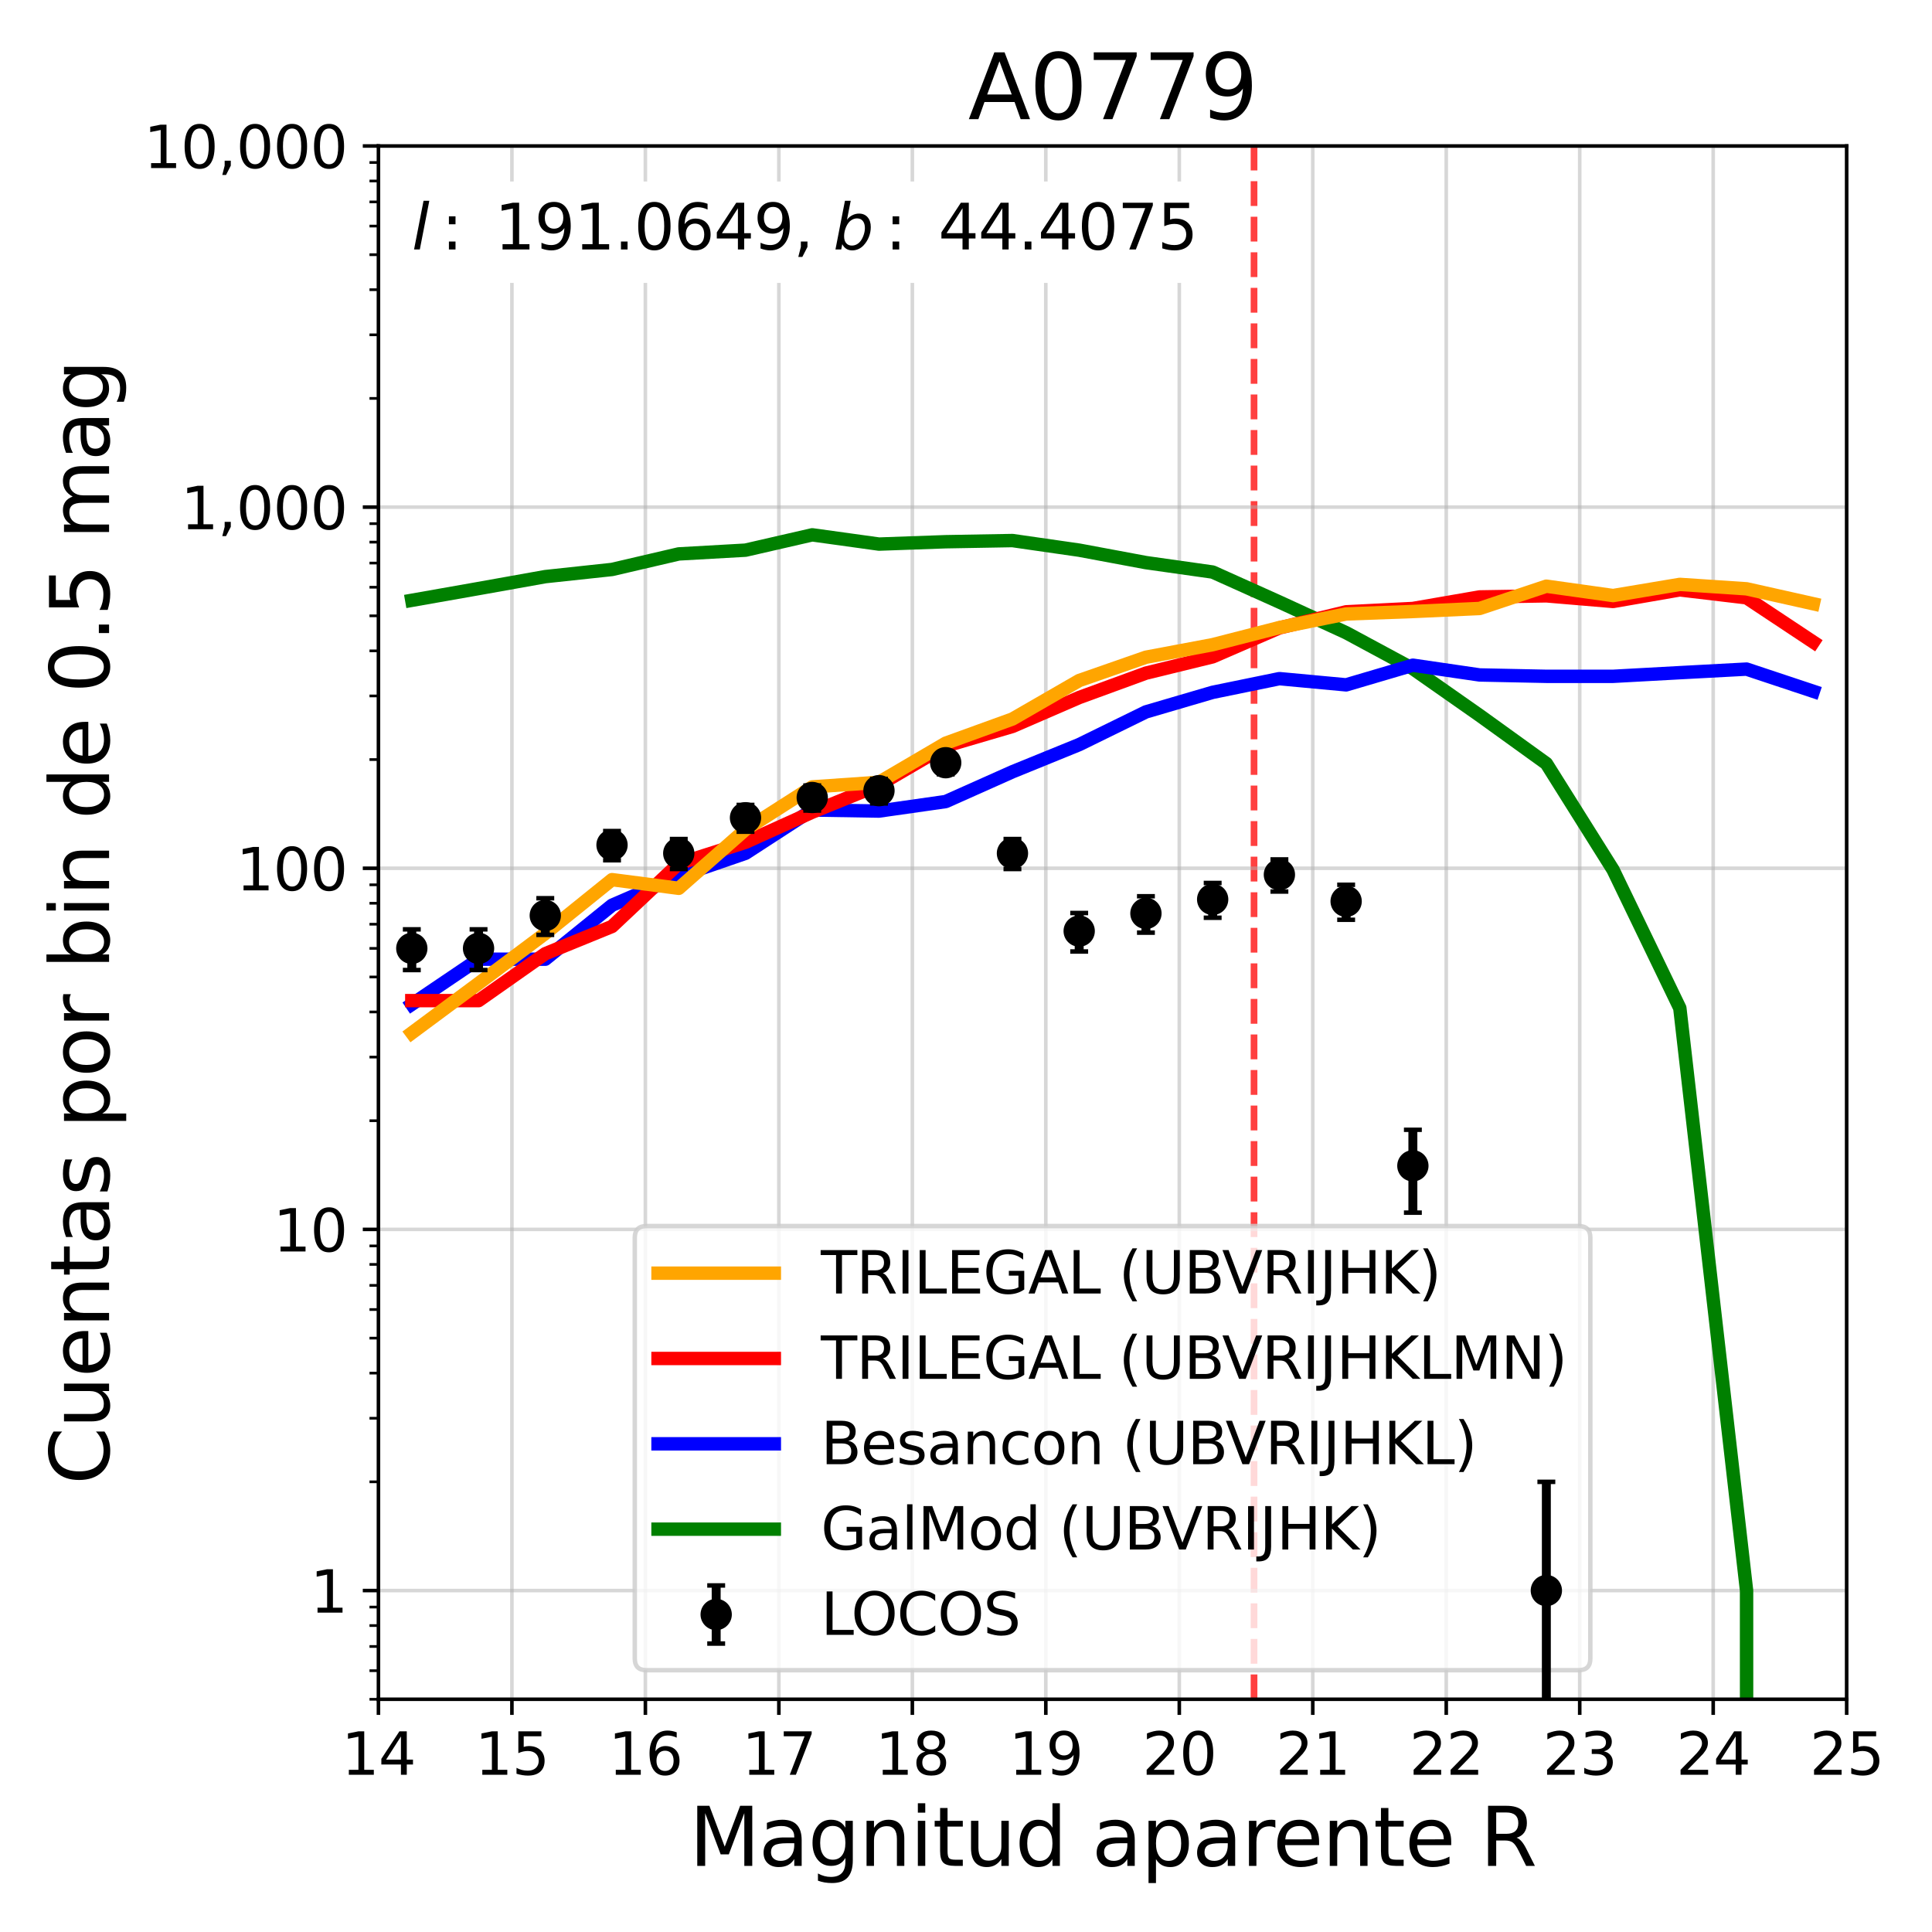 <?xml version="1.0" encoding="utf-8" standalone="no"?>
<!DOCTYPE svg PUBLIC "-//W3C//DTD SVG 1.1//EN"
  "http://www.w3.org/Graphics/SVG/1.1/DTD/svg11.dtd">
<svg xmlns:xlink="http://www.w3.org/1999/xlink" width="432pt" height="432pt" viewBox="0 0 432 432" xmlns="http://www.w3.org/2000/svg" version="1.1">
 <defs>
  <style type="text/css">*{stroke-linejoin: round; stroke-linecap: butt}</style>
 </defs>
 <g id="figure_1">
  <g id="patch_1">
   <path d="M 0 432 
L 432 432 
L 432 0 
L 0 0 
z
" style="fill: #ffffff"/>
  </g>
  <g id="axes_1">
   <g id="patch_2">
    <path d="M 84.62 379.96 
L 412.92 379.96 
L 412.92 32.64 
L 84.62 32.64 
z
" style="fill: #ffffff"/>
   </g>
   <g id="line2d_1">
    <path d="M 280.406 379.96 
L 280.406 32.64 
" clip-path="url(#p66c0447cee)" style="fill: none; stroke-dasharray: 5.55,2.4; stroke-dashoffset: 0; stroke: #ff0000; stroke-opacity: 0.75; stroke-width: 1.5"/>
   </g>
   <g id="matplotlib.axis_1">
    <g id="xtick_1">
     <g id="line2d_2">
      <path d="M 84.62 379.96 
L 84.62 32.64 
" clip-path="url(#p66c0447cee)" style="fill: none; stroke: #b0b0b0; stroke-opacity: 0.5; stroke-width: 0.8; stroke-linecap: square"/>
     </g>
     <g id="line2d_3">
      <defs>
       <path id="m85496bf45d" d="M 0 0 
L 0 3.5 
" style="stroke: #000000; stroke-width: 0.8"/>
      </defs>
      <g>
       <use xlink:href="#m85496bf45d" x="84.62" y="379.96" style="stroke: #000000; stroke-width: 0.8"/>
      </g>
     </g>
     <g id="text_1">
      <!-- 14 -->
      <g transform="translate(76.349 396.838) scale(0.13 -0.13)">
       <defs>
        <path id="DejaVuSans-31" d="M 794 531 
L 1825 531 
L 1825 4091 
L 703 3866 
L 703 4441 
L 1819 4666 
L 2450 4666 
L 2450 531 
L 3481 531 
L 3481 0 
L 794 0 
L 794 531 
z
" transform="scale(0.016)"/>
        <path id="DejaVuSans-34" d="M 2419 4116 
L 825 1625 
L 2419 1625 
L 2419 4116 
z
M 2253 4666 
L 3047 4666 
L 3047 1625 
L 3713 1625 
L 3713 1100 
L 3047 1100 
L 3047 0 
L 2419 0 
L 2419 1100 
L 313 1100 
L 313 1709 
L 2253 4666 
z
" transform="scale(0.016)"/>
       </defs>
       <use xlink:href="#DejaVuSans-31"/>
       <use xlink:href="#DejaVuSans-34" transform="translate(63.623 0)"/>
      </g>
     </g>
    </g>
    <g id="xtick_2">
     <g id="line2d_4">
      <path d="M 114.465 379.96 
L 114.465 32.64 
" clip-path="url(#p66c0447cee)" style="fill: none; stroke: #b0b0b0; stroke-opacity: 0.5; stroke-width: 0.8; stroke-linecap: square"/>
     </g>
     <g id="line2d_5">
      <g>
       <use xlink:href="#m85496bf45d" x="114.465" y="379.96" style="stroke: #000000; stroke-width: 0.8"/>
      </g>
     </g>
     <g id="text_2">
      <!-- 15 -->
      <g transform="translate(106.194 396.838) scale(0.13 -0.13)">
       <defs>
        <path id="DejaVuSans-35" d="M 691 4666 
L 3169 4666 
L 3169 4134 
L 1269 4134 
L 1269 2991 
Q 1406 3038 1543 3061 
Q 1681 3084 1819 3084 
Q 2600 3084 3056 2656 
Q 3513 2228 3513 1497 
Q 3513 744 3044 326 
Q 2575 -91 1722 -91 
Q 1428 -91 1123 -41 
Q 819 9 494 109 
L 494 744 
Q 775 591 1075 516 
Q 1375 441 1709 441 
Q 2250 441 2565 725 
Q 2881 1009 2881 1497 
Q 2881 1984 2565 2268 
Q 2250 2553 1709 2553 
Q 1456 2553 1204 2497 
Q 953 2441 691 2322 
L 691 4666 
z
" transform="scale(0.016)"/>
       </defs>
       <use xlink:href="#DejaVuSans-31"/>
       <use xlink:href="#DejaVuSans-35" transform="translate(63.623 0)"/>
      </g>
     </g>
    </g>
    <g id="xtick_3">
     <g id="line2d_6">
      <path d="M 144.311 379.96 
L 144.311 32.64 
" clip-path="url(#p66c0447cee)" style="fill: none; stroke: #b0b0b0; stroke-opacity: 0.5; stroke-width: 0.8; stroke-linecap: square"/>
     </g>
     <g id="line2d_7">
      <g>
       <use xlink:href="#m85496bf45d" x="144.311" y="379.96" style="stroke: #000000; stroke-width: 0.8"/>
      </g>
     </g>
     <g id="text_3">
      <!-- 16 -->
      <g transform="translate(136.04 396.838) scale(0.13 -0.13)">
       <defs>
        <path id="DejaVuSans-36" d="M 2113 2584 
Q 1688 2584 1439 2293 
Q 1191 2003 1191 1497 
Q 1191 994 1439 701 
Q 1688 409 2113 409 
Q 2538 409 2786 701 
Q 3034 994 3034 1497 
Q 3034 2003 2786 2293 
Q 2538 2584 2113 2584 
z
M 3366 4563 
L 3366 3988 
Q 3128 4100 2886 4159 
Q 2644 4219 2406 4219 
Q 1781 4219 1451 3797 
Q 1122 3375 1075 2522 
Q 1259 2794 1537 2939 
Q 1816 3084 2150 3084 
Q 2853 3084 3261 2657 
Q 3669 2231 3669 1497 
Q 3669 778 3244 343 
Q 2819 -91 2113 -91 
Q 1303 -91 875 529 
Q 447 1150 447 2328 
Q 447 3434 972 4092 
Q 1497 4750 2381 4750 
Q 2619 4750 2861 4703 
Q 3103 4656 3366 4563 
z
" transform="scale(0.016)"/>
       </defs>
       <use xlink:href="#DejaVuSans-31"/>
       <use xlink:href="#DejaVuSans-36" transform="translate(63.623 0)"/>
      </g>
     </g>
    </g>
    <g id="xtick_4">
     <g id="line2d_8">
      <path d="M 174.156 379.96 
L 174.156 32.64 
" clip-path="url(#p66c0447cee)" style="fill: none; stroke: #b0b0b0; stroke-opacity: 0.5; stroke-width: 0.8; stroke-linecap: square"/>
     </g>
     <g id="line2d_9">
      <g>
       <use xlink:href="#m85496bf45d" x="174.156" y="379.96" style="stroke: #000000; stroke-width: 0.8"/>
      </g>
     </g>
     <g id="text_4">
      <!-- 17 -->
      <g transform="translate(165.885 396.838) scale(0.13 -0.13)">
       <defs>
        <path id="DejaVuSans-37" d="M 525 4666 
L 3525 4666 
L 3525 4397 
L 1831 0 
L 1172 0 
L 2766 4134 
L 525 4134 
L 525 4666 
z
" transform="scale(0.016)"/>
       </defs>
       <use xlink:href="#DejaVuSans-31"/>
       <use xlink:href="#DejaVuSans-37" transform="translate(63.623 0)"/>
      </g>
     </g>
    </g>
    <g id="xtick_5">
     <g id="line2d_10">
      <path d="M 204.002 379.96 
L 204.002 32.64 
" clip-path="url(#p66c0447cee)" style="fill: none; stroke: #b0b0b0; stroke-opacity: 0.5; stroke-width: 0.8; stroke-linecap: square"/>
     </g>
     <g id="line2d_11">
      <g>
       <use xlink:href="#m85496bf45d" x="204.002" y="379.96" style="stroke: #000000; stroke-width: 0.8"/>
      </g>
     </g>
     <g id="text_5">
      <!-- 18 -->
      <g transform="translate(195.731 396.838) scale(0.13 -0.13)">
       <defs>
        <path id="DejaVuSans-38" d="M 2034 2216 
Q 1584 2216 1326 1975 
Q 1069 1734 1069 1313 
Q 1069 891 1326 650 
Q 1584 409 2034 409 
Q 2484 409 2743 651 
Q 3003 894 3003 1313 
Q 3003 1734 2745 1975 
Q 2488 2216 2034 2216 
z
M 1403 2484 
Q 997 2584 770 2862 
Q 544 3141 544 3541 
Q 544 4100 942 4425 
Q 1341 4750 2034 4750 
Q 2731 4750 3128 4425 
Q 3525 4100 3525 3541 
Q 3525 3141 3298 2862 
Q 3072 2584 2669 2484 
Q 3125 2378 3379 2068 
Q 3634 1759 3634 1313 
Q 3634 634 3220 271 
Q 2806 -91 2034 -91 
Q 1263 -91 848 271 
Q 434 634 434 1313 
Q 434 1759 690 2068 
Q 947 2378 1403 2484 
z
M 1172 3481 
Q 1172 3119 1398 2916 
Q 1625 2713 2034 2713 
Q 2441 2713 2670 2916 
Q 2900 3119 2900 3481 
Q 2900 3844 2670 4047 
Q 2441 4250 2034 4250 
Q 1625 4250 1398 4047 
Q 1172 3844 1172 3481 
z
" transform="scale(0.016)"/>
       </defs>
       <use xlink:href="#DejaVuSans-31"/>
       <use xlink:href="#DejaVuSans-38" transform="translate(63.623 0)"/>
      </g>
     </g>
    </g>
    <g id="xtick_6">
     <g id="line2d_12">
      <path d="M 233.847 379.96 
L 233.847 32.64 
" clip-path="url(#p66c0447cee)" style="fill: none; stroke: #b0b0b0; stroke-opacity: 0.5; stroke-width: 0.8; stroke-linecap: square"/>
     </g>
     <g id="line2d_13">
      <g>
       <use xlink:href="#m85496bf45d" x="233.847" y="379.96" style="stroke: #000000; stroke-width: 0.8"/>
      </g>
     </g>
     <g id="text_6">
      <!-- 19 -->
      <g transform="translate(225.576 396.838) scale(0.13 -0.13)">
       <defs>
        <path id="DejaVuSans-39" d="M 703 97 
L 703 672 
Q 941 559 1184 500 
Q 1428 441 1663 441 
Q 2288 441 2617 861 
Q 2947 1281 2994 2138 
Q 2813 1869 2534 1725 
Q 2256 1581 1919 1581 
Q 1219 1581 811 2004 
Q 403 2428 403 3163 
Q 403 3881 828 4315 
Q 1253 4750 1959 4750 
Q 2769 4750 3195 4129 
Q 3622 3509 3622 2328 
Q 3622 1225 3098 567 
Q 2575 -91 1691 -91 
Q 1453 -91 1209 -44 
Q 966 3 703 97 
z
M 1959 2075 
Q 2384 2075 2632 2365 
Q 2881 2656 2881 3163 
Q 2881 3666 2632 3958 
Q 2384 4250 1959 4250 
Q 1534 4250 1286 3958 
Q 1038 3666 1038 3163 
Q 1038 2656 1286 2365 
Q 1534 2075 1959 2075 
z
" transform="scale(0.016)"/>
       </defs>
       <use xlink:href="#DejaVuSans-31"/>
       <use xlink:href="#DejaVuSans-39" transform="translate(63.623 0)"/>
      </g>
     </g>
    </g>
    <g id="xtick_7">
     <g id="line2d_14">
      <path d="M 263.693 379.96 
L 263.693 32.64 
" clip-path="url(#p66c0447cee)" style="fill: none; stroke: #b0b0b0; stroke-opacity: 0.5; stroke-width: 0.8; stroke-linecap: square"/>
     </g>
     <g id="line2d_15">
      <g>
       <use xlink:href="#m85496bf45d" x="263.693" y="379.96" style="stroke: #000000; stroke-width: 0.8"/>
      </g>
     </g>
     <g id="text_7">
      <!-- 20 -->
      <g transform="translate(255.421 396.838) scale(0.13 -0.13)">
       <defs>
        <path id="DejaVuSans-32" d="M 1228 531 
L 3431 531 
L 3431 0 
L 469 0 
L 469 531 
Q 828 903 1448 1529 
Q 2069 2156 2228 2338 
Q 2531 2678 2651 2914 
Q 2772 3150 2772 3378 
Q 2772 3750 2511 3984 
Q 2250 4219 1831 4219 
Q 1534 4219 1204 4116 
Q 875 4013 500 3803 
L 500 4441 
Q 881 4594 1212 4672 
Q 1544 4750 1819 4750 
Q 2544 4750 2975 4387 
Q 3406 4025 3406 3419 
Q 3406 3131 3298 2873 
Q 3191 2616 2906 2266 
Q 2828 2175 2409 1742 
Q 1991 1309 1228 531 
z
" transform="scale(0.016)"/>
        <path id="DejaVuSans-30" d="M 2034 4250 
Q 1547 4250 1301 3770 
Q 1056 3291 1056 2328 
Q 1056 1369 1301 889 
Q 1547 409 2034 409 
Q 2525 409 2770 889 
Q 3016 1369 3016 2328 
Q 3016 3291 2770 3770 
Q 2525 4250 2034 4250 
z
M 2034 4750 
Q 2819 4750 3233 4129 
Q 3647 3509 3647 2328 
Q 3647 1150 3233 529 
Q 2819 -91 2034 -91 
Q 1250 -91 836 529 
Q 422 1150 422 2328 
Q 422 3509 836 4129 
Q 1250 4750 2034 4750 
z
" transform="scale(0.016)"/>
       </defs>
       <use xlink:href="#DejaVuSans-32"/>
       <use xlink:href="#DejaVuSans-30" transform="translate(63.623 0)"/>
      </g>
     </g>
    </g>
    <g id="xtick_8">
     <g id="line2d_16">
      <path d="M 293.538 379.96 
L 293.538 32.64 
" clip-path="url(#p66c0447cee)" style="fill: none; stroke: #b0b0b0; stroke-opacity: 0.5; stroke-width: 0.8; stroke-linecap: square"/>
     </g>
     <g id="line2d_17">
      <g>
       <use xlink:href="#m85496bf45d" x="293.538" y="379.96" style="stroke: #000000; stroke-width: 0.8"/>
      </g>
     </g>
     <g id="text_8">
      <!-- 21 -->
      <g transform="translate(285.267 396.838) scale(0.13 -0.13)">
       <use xlink:href="#DejaVuSans-32"/>
       <use xlink:href="#DejaVuSans-31" transform="translate(63.623 0)"/>
      </g>
     </g>
    </g>
    <g id="xtick_9">
     <g id="line2d_18">
      <path d="M 323.384 379.96 
L 323.384 32.64 
" clip-path="url(#p66c0447cee)" style="fill: none; stroke: #b0b0b0; stroke-opacity: 0.5; stroke-width: 0.8; stroke-linecap: square"/>
     </g>
     <g id="line2d_19">
      <g>
       <use xlink:href="#m85496bf45d" x="323.384" y="379.96" style="stroke: #000000; stroke-width: 0.8"/>
      </g>
     </g>
     <g id="text_9">
      <!-- 22 -->
      <g transform="translate(315.112 396.838) scale(0.13 -0.13)">
       <use xlink:href="#DejaVuSans-32"/>
       <use xlink:href="#DejaVuSans-32" transform="translate(63.623 0)"/>
      </g>
     </g>
    </g>
    <g id="xtick_10">
     <g id="line2d_20">
      <path d="M 353.229 379.96 
L 353.229 32.64 
" clip-path="url(#p66c0447cee)" style="fill: none; stroke: #b0b0b0; stroke-opacity: 0.5; stroke-width: 0.8; stroke-linecap: square"/>
     </g>
     <g id="line2d_21">
      <g>
       <use xlink:href="#m85496bf45d" x="353.229" y="379.96" style="stroke: #000000; stroke-width: 0.8"/>
      </g>
     </g>
     <g id="text_10">
      <!-- 23 -->
      <g transform="translate(344.958 396.838) scale(0.13 -0.13)">
       <defs>
        <path id="DejaVuSans-33" d="M 2597 2516 
Q 3050 2419 3304 2112 
Q 3559 1806 3559 1356 
Q 3559 666 3084 287 
Q 2609 -91 1734 -91 
Q 1441 -91 1130 -33 
Q 819 25 488 141 
L 488 750 
Q 750 597 1062 519 
Q 1375 441 1716 441 
Q 2309 441 2620 675 
Q 2931 909 2931 1356 
Q 2931 1769 2642 2001 
Q 2353 2234 1838 2234 
L 1294 2234 
L 1294 2753 
L 1863 2753 
Q 2328 2753 2575 2939 
Q 2822 3125 2822 3475 
Q 2822 3834 2567 4026 
Q 2313 4219 1838 4219 
Q 1578 4219 1281 4162 
Q 984 4106 628 3988 
L 628 4550 
Q 988 4650 1302 4700 
Q 1616 4750 1894 4750 
Q 2613 4750 3031 4423 
Q 3450 4097 3450 3541 
Q 3450 3153 3228 2886 
Q 3006 2619 2597 2516 
z
" transform="scale(0.016)"/>
       </defs>
       <use xlink:href="#DejaVuSans-32"/>
       <use xlink:href="#DejaVuSans-33" transform="translate(63.623 0)"/>
      </g>
     </g>
    </g>
    <g id="xtick_11">
     <g id="line2d_22">
      <path d="M 383.075 379.96 
L 383.075 32.64 
" clip-path="url(#p66c0447cee)" style="fill: none; stroke: #b0b0b0; stroke-opacity: 0.5; stroke-width: 0.8; stroke-linecap: square"/>
     </g>
     <g id="line2d_23">
      <g>
       <use xlink:href="#m85496bf45d" x="383.075" y="379.96" style="stroke: #000000; stroke-width: 0.8"/>
      </g>
     </g>
     <g id="text_11">
      <!-- 24 -->
      <g transform="translate(374.803 396.838) scale(0.13 -0.13)">
       <use xlink:href="#DejaVuSans-32"/>
       <use xlink:href="#DejaVuSans-34" transform="translate(63.623 0)"/>
      </g>
     </g>
    </g>
    <g id="xtick_12">
     <g id="line2d_24">
      <path d="M 412.92 379.96 
L 412.92 32.64 
" clip-path="url(#p66c0447cee)" style="fill: none; stroke: #b0b0b0; stroke-opacity: 0.5; stroke-width: 0.8; stroke-linecap: square"/>
     </g>
     <g id="line2d_25">
      <g>
       <use xlink:href="#m85496bf45d" x="412.92" y="379.96" style="stroke: #000000; stroke-width: 0.8"/>
      </g>
     </g>
     <g id="text_12">
      <!-- 25 -->
      <g transform="translate(404.649 396.838) scale(0.13 -0.13)">
       <use xlink:href="#DejaVuSans-32"/>
       <use xlink:href="#DejaVuSans-35" transform="translate(63.623 0)"/>
      </g>
     </g>
    </g>
    <g id="text_13">
     <!-- Magnitud aparente R -->
     <g transform="translate(154.103 417.219) scale(0.18 -0.18)">
      <defs>
       <path id="DejaVuSans-4d" d="M 628 4666 
L 1569 4666 
L 2759 1491 
L 3956 4666 
L 4897 4666 
L 4897 0 
L 4281 0 
L 4281 4097 
L 3078 897 
L 2444 897 
L 1241 4097 
L 1241 0 
L 628 0 
L 628 4666 
z
" transform="scale(0.016)"/>
       <path id="DejaVuSans-61" d="M 2194 1759 
Q 1497 1759 1228 1600 
Q 959 1441 959 1056 
Q 959 750 1161 570 
Q 1363 391 1709 391 
Q 2188 391 2477 730 
Q 2766 1069 2766 1631 
L 2766 1759 
L 2194 1759 
z
M 3341 1997 
L 3341 0 
L 2766 0 
L 2766 531 
Q 2569 213 2275 61 
Q 1981 -91 1556 -91 
Q 1019 -91 701 211 
Q 384 513 384 1019 
Q 384 1609 779 1909 
Q 1175 2209 1959 2209 
L 2766 2209 
L 2766 2266 
Q 2766 2663 2505 2880 
Q 2244 3097 1772 3097 
Q 1472 3097 1187 3025 
Q 903 2953 641 2809 
L 641 3341 
Q 956 3463 1253 3523 
Q 1550 3584 1831 3584 
Q 2591 3584 2966 3190 
Q 3341 2797 3341 1997 
z
" transform="scale(0.016)"/>
       <path id="DejaVuSans-67" d="M 2906 1791 
Q 2906 2416 2648 2759 
Q 2391 3103 1925 3103 
Q 1463 3103 1205 2759 
Q 947 2416 947 1791 
Q 947 1169 1205 825 
Q 1463 481 1925 481 
Q 2391 481 2648 825 
Q 2906 1169 2906 1791 
z
M 3481 434 
Q 3481 -459 3084 -895 
Q 2688 -1331 1869 -1331 
Q 1566 -1331 1297 -1286 
Q 1028 -1241 775 -1147 
L 775 -588 
Q 1028 -725 1275 -790 
Q 1522 -856 1778 -856 
Q 2344 -856 2625 -561 
Q 2906 -266 2906 331 
L 2906 616 
Q 2728 306 2450 153 
Q 2172 0 1784 0 
Q 1141 0 747 490 
Q 353 981 353 1791 
Q 353 2603 747 3093 
Q 1141 3584 1784 3584 
Q 2172 3584 2450 3431 
Q 2728 3278 2906 2969 
L 2906 3500 
L 3481 3500 
L 3481 434 
z
" transform="scale(0.016)"/>
       <path id="DejaVuSans-6e" d="M 3513 2113 
L 3513 0 
L 2938 0 
L 2938 2094 
Q 2938 2591 2744 2837 
Q 2550 3084 2163 3084 
Q 1697 3084 1428 2787 
Q 1159 2491 1159 1978 
L 1159 0 
L 581 0 
L 581 3500 
L 1159 3500 
L 1159 2956 
Q 1366 3272 1645 3428 
Q 1925 3584 2291 3584 
Q 2894 3584 3203 3211 
Q 3513 2838 3513 2113 
z
" transform="scale(0.016)"/>
       <path id="DejaVuSans-69" d="M 603 3500 
L 1178 3500 
L 1178 0 
L 603 0 
L 603 3500 
z
M 603 4863 
L 1178 4863 
L 1178 4134 
L 603 4134 
L 603 4863 
z
" transform="scale(0.016)"/>
       <path id="DejaVuSans-74" d="M 1172 4494 
L 1172 3500 
L 2356 3500 
L 2356 3053 
L 1172 3053 
L 1172 1153 
Q 1172 725 1289 603 
Q 1406 481 1766 481 
L 2356 481 
L 2356 0 
L 1766 0 
Q 1100 0 847 248 
Q 594 497 594 1153 
L 594 3053 
L 172 3053 
L 172 3500 
L 594 3500 
L 594 4494 
L 1172 4494 
z
" transform="scale(0.016)"/>
       <path id="DejaVuSans-75" d="M 544 1381 
L 544 3500 
L 1119 3500 
L 1119 1403 
Q 1119 906 1312 657 
Q 1506 409 1894 409 
Q 2359 409 2629 706 
Q 2900 1003 2900 1516 
L 2900 3500 
L 3475 3500 
L 3475 0 
L 2900 0 
L 2900 538 
Q 2691 219 2414 64 
Q 2138 -91 1772 -91 
Q 1169 -91 856 284 
Q 544 659 544 1381 
z
M 1991 3584 
L 1991 3584 
z
" transform="scale(0.016)"/>
       <path id="DejaVuSans-64" d="M 2906 2969 
L 2906 4863 
L 3481 4863 
L 3481 0 
L 2906 0 
L 2906 525 
Q 2725 213 2448 61 
Q 2172 -91 1784 -91 
Q 1150 -91 751 415 
Q 353 922 353 1747 
Q 353 2572 751 3078 
Q 1150 3584 1784 3584 
Q 2172 3584 2448 3432 
Q 2725 3281 2906 2969 
z
M 947 1747 
Q 947 1113 1208 752 
Q 1469 391 1925 391 
Q 2381 391 2643 752 
Q 2906 1113 2906 1747 
Q 2906 2381 2643 2742 
Q 2381 3103 1925 3103 
Q 1469 3103 1208 2742 
Q 947 2381 947 1747 
z
" transform="scale(0.016)"/>
       <path id="DejaVuSans-20" transform="scale(0.016)"/>
       <path id="DejaVuSans-70" d="M 1159 525 
L 1159 -1331 
L 581 -1331 
L 581 3500 
L 1159 3500 
L 1159 2969 
Q 1341 3281 1617 3432 
Q 1894 3584 2278 3584 
Q 2916 3584 3314 3078 
Q 3713 2572 3713 1747 
Q 3713 922 3314 415 
Q 2916 -91 2278 -91 
Q 1894 -91 1617 61 
Q 1341 213 1159 525 
z
M 3116 1747 
Q 3116 2381 2855 2742 
Q 2594 3103 2138 3103 
Q 1681 3103 1420 2742 
Q 1159 2381 1159 1747 
Q 1159 1113 1420 752 
Q 1681 391 2138 391 
Q 2594 391 2855 752 
Q 3116 1113 3116 1747 
z
" transform="scale(0.016)"/>
       <path id="DejaVuSans-72" d="M 2631 2963 
Q 2534 3019 2420 3045 
Q 2306 3072 2169 3072 
Q 1681 3072 1420 2755 
Q 1159 2438 1159 1844 
L 1159 0 
L 581 0 
L 581 3500 
L 1159 3500 
L 1159 2956 
Q 1341 3275 1631 3429 
Q 1922 3584 2338 3584 
Q 2397 3584 2469 3576 
Q 2541 3569 2628 3553 
L 2631 2963 
z
" transform="scale(0.016)"/>
       <path id="DejaVuSans-65" d="M 3597 1894 
L 3597 1613 
L 953 1613 
Q 991 1019 1311 708 
Q 1631 397 2203 397 
Q 2534 397 2845 478 
Q 3156 559 3463 722 
L 3463 178 
Q 3153 47 2828 -22 
Q 2503 -91 2169 -91 
Q 1331 -91 842 396 
Q 353 884 353 1716 
Q 353 2575 817 3079 
Q 1281 3584 2069 3584 
Q 2775 3584 3186 3129 
Q 3597 2675 3597 1894 
z
M 3022 2063 
Q 3016 2534 2758 2815 
Q 2500 3097 2075 3097 
Q 1594 3097 1305 2825 
Q 1016 2553 972 2059 
L 3022 2063 
z
" transform="scale(0.016)"/>
       <path id="DejaVuSans-52" d="M 2841 2188 
Q 3044 2119 3236 1894 
Q 3428 1669 3622 1275 
L 4263 0 
L 3584 0 
L 2988 1197 
Q 2756 1666 2539 1819 
Q 2322 1972 1947 1972 
L 1259 1972 
L 1259 0 
L 628 0 
L 628 4666 
L 2053 4666 
Q 2853 4666 3247 4331 
Q 3641 3997 3641 3322 
Q 3641 2881 3436 2590 
Q 3231 2300 2841 2188 
z
M 1259 4147 
L 1259 2491 
L 2053 2491 
Q 2509 2491 2742 2702 
Q 2975 2913 2975 3322 
Q 2975 3731 2742 3939 
Q 2509 4147 2053 4147 
L 1259 4147 
z
" transform="scale(0.016)"/>
      </defs>
      <use xlink:href="#DejaVuSans-4d"/>
      <use xlink:href="#DejaVuSans-61" transform="translate(86.279 0)"/>
      <use xlink:href="#DejaVuSans-67" transform="translate(147.559 0)"/>
      <use xlink:href="#DejaVuSans-6e" transform="translate(211.035 0)"/>
      <use xlink:href="#DejaVuSans-69" transform="translate(274.414 0)"/>
      <use xlink:href="#DejaVuSans-74" transform="translate(302.197 0)"/>
      <use xlink:href="#DejaVuSans-75" transform="translate(341.406 0)"/>
      <use xlink:href="#DejaVuSans-64" transform="translate(404.785 0)"/>
      <use xlink:href="#DejaVuSans-20" transform="translate(468.262 0)"/>
      <use xlink:href="#DejaVuSans-61" transform="translate(500.049 0)"/>
      <use xlink:href="#DejaVuSans-70" transform="translate(561.328 0)"/>
      <use xlink:href="#DejaVuSans-61" transform="translate(624.805 0)"/>
      <use xlink:href="#DejaVuSans-72" transform="translate(686.084 0)"/>
      <use xlink:href="#DejaVuSans-65" transform="translate(724.947 0)"/>
      <use xlink:href="#DejaVuSans-6e" transform="translate(786.471 0)"/>
      <use xlink:href="#DejaVuSans-74" transform="translate(849.85 0)"/>
      <use xlink:href="#DejaVuSans-65" transform="translate(889.059 0)"/>
      <use xlink:href="#DejaVuSans-20" transform="translate(950.582 0)"/>
      <use xlink:href="#DejaVuSans-52" transform="translate(982.369 0)"/>
     </g>
    </g>
   </g>
   <g id="matplotlib.axis_2">
    <g id="ytick_1">
     <g id="line2d_26">
      <path d="M 84.62 355.651 
L 412.92 355.651 
" clip-path="url(#p66c0447cee)" style="fill: none; stroke: #b0b0b0; stroke-opacity: 0.5; stroke-width: 0.8; stroke-linecap: square"/>
     </g>
     <g id="line2d_27">
      <defs>
       <path id="m806a306e11" d="M 0 0 
L -3.5 0 
" style="stroke: #000000; stroke-width: 0.8"/>
      </defs>
      <g>
       <use xlink:href="#m806a306e11" x="84.62" y="355.651" style="stroke: #000000; stroke-width: 0.8"/>
      </g>
     </g>
     <g id="text_14">
      <!-- 1 -->
      <g transform="translate(69.349 360.59) scale(0.13 -0.13)">
       <use xlink:href="#DejaVuSans-31"/>
      </g>
     </g>
    </g>
    <g id="ytick_2">
     <g id="line2d_28">
      <path d="M 84.62 274.898 
L 412.92 274.898 
" clip-path="url(#p66c0447cee)" style="fill: none; stroke: #b0b0b0; stroke-opacity: 0.5; stroke-width: 0.8; stroke-linecap: square"/>
     </g>
     <g id="line2d_29">
      <g>
       <use xlink:href="#m806a306e11" x="84.62" y="274.898" style="stroke: #000000; stroke-width: 0.8"/>
      </g>
     </g>
     <g id="text_15">
      <!-- 10 -->
      <g transform="translate(61.078 279.837) scale(0.13 -0.13)">
       <use xlink:href="#DejaVuSans-31"/>
       <use xlink:href="#DejaVuSans-30" transform="translate(63.623 0)"/>
      </g>
     </g>
    </g>
    <g id="ytick_3">
     <g id="line2d_30">
      <path d="M 84.62 194.145 
L 412.92 194.145 
" clip-path="url(#p66c0447cee)" style="fill: none; stroke: #b0b0b0; stroke-opacity: 0.5; stroke-width: 0.8; stroke-linecap: square"/>
     </g>
     <g id="line2d_31">
      <g>
       <use xlink:href="#m806a306e11" x="84.62" y="194.145" style="stroke: #000000; stroke-width: 0.8"/>
      </g>
     </g>
     <g id="text_16">
      <!-- 100 -->
      <g transform="translate(52.806 199.084) scale(0.13 -0.13)">
       <use xlink:href="#DejaVuSans-31"/>
       <use xlink:href="#DejaVuSans-30" transform="translate(63.623 0)"/>
       <use xlink:href="#DejaVuSans-30" transform="translate(127.246 0)"/>
      </g>
     </g>
    </g>
    <g id="ytick_4">
     <g id="line2d_32">
      <path d="M 84.62 113.393 
L 412.92 113.393 
" clip-path="url(#p66c0447cee)" style="fill: none; stroke: #b0b0b0; stroke-opacity: 0.5; stroke-width: 0.8; stroke-linecap: square"/>
     </g>
     <g id="line2d_33">
      <g>
       <use xlink:href="#m806a306e11" x="84.62" y="113.393" style="stroke: #000000; stroke-width: 0.8"/>
      </g>
     </g>
     <g id="text_17">
      <!-- 1,000 -->
      <g transform="translate(40.403 118.332) scale(0.13 -0.13)">
       <defs>
        <path id="DejaVuSans-2c" d="M 750 794 
L 1409 794 
L 1409 256 
L 897 -744 
L 494 -744 
L 750 256 
L 750 794 
z
" transform="scale(0.016)"/>
       </defs>
       <use xlink:href="#DejaVuSans-31"/>
       <use xlink:href="#DejaVuSans-2c" transform="translate(63.623 0)"/>
       <use xlink:href="#DejaVuSans-30" transform="translate(95.41 0)"/>
       <use xlink:href="#DejaVuSans-30" transform="translate(159.033 0)"/>
       <use xlink:href="#DejaVuSans-30" transform="translate(222.656 0)"/>
      </g>
     </g>
    </g>
    <g id="ytick_5">
     <g id="line2d_34">
      <path d="M 84.62 32.64 
L 412.92 32.64 
" clip-path="url(#p66c0447cee)" style="fill: none; stroke: #b0b0b0; stroke-opacity: 0.5; stroke-width: 0.8; stroke-linecap: square"/>
     </g>
     <g id="line2d_35">
      <g>
       <use xlink:href="#m806a306e11" x="84.62" y="32.64" style="stroke: #000000; stroke-width: 0.8"/>
      </g>
     </g>
     <g id="text_18">
      <!-- 10,000 -->
      <g transform="translate(32.132 37.579) scale(0.13 -0.13)">
       <use xlink:href="#DejaVuSans-31"/>
       <use xlink:href="#DejaVuSans-30" transform="translate(63.623 0)"/>
       <use xlink:href="#DejaVuSans-2c" transform="translate(127.246 0)"/>
       <use xlink:href="#DejaVuSans-30" transform="translate(159.033 0)"/>
       <use xlink:href="#DejaVuSans-30" transform="translate(222.656 0)"/>
       <use xlink:href="#DejaVuSans-30" transform="translate(286.279 0)"/>
      </g>
     </g>
    </g>
    <g id="ytick_6">
     <g id="line2d_36">
      <defs>
       <path id="mcccff1d8c7" d="M 0 0 
L -2 0 
" style="stroke: #000000; stroke-width: 0.6"/>
      </defs>
      <g>
       <use xlink:href="#mcccff1d8c7" x="84.62" y="379.96" style="stroke: #000000; stroke-width: 0.6"/>
      </g>
     </g>
    </g>
    <g id="ytick_7">
     <g id="line2d_37">
      <g>
       <use xlink:href="#mcccff1d8c7" x="84.62" y="373.566" style="stroke: #000000; stroke-width: 0.6"/>
      </g>
     </g>
    </g>
    <g id="ytick_8">
     <g id="line2d_38">
      <g>
       <use xlink:href="#mcccff1d8c7" x="84.62" y="368.16" style="stroke: #000000; stroke-width: 0.6"/>
      </g>
     </g>
    </g>
    <g id="ytick_9">
     <g id="line2d_39">
      <g>
       <use xlink:href="#mcccff1d8c7" x="84.62" y="363.477" style="stroke: #000000; stroke-width: 0.6"/>
      </g>
     </g>
    </g>
    <g id="ytick_10">
     <g id="line2d_40">
      <g>
       <use xlink:href="#mcccff1d8c7" x="84.62" y="359.346" style="stroke: #000000; stroke-width: 0.6"/>
      </g>
     </g>
    </g>
    <g id="ytick_11">
     <g id="line2d_41">
      <g>
       <use xlink:href="#mcccff1d8c7" x="84.62" y="331.342" style="stroke: #000000; stroke-width: 0.6"/>
      </g>
     </g>
    </g>
    <g id="ytick_12">
     <g id="line2d_42">
      <g>
       <use xlink:href="#mcccff1d8c7" x="84.62" y="317.122" style="stroke: #000000; stroke-width: 0.6"/>
      </g>
     </g>
    </g>
    <g id="ytick_13">
     <g id="line2d_43">
      <g>
       <use xlink:href="#mcccff1d8c7" x="84.62" y="307.033" style="stroke: #000000; stroke-width: 0.6"/>
      </g>
     </g>
    </g>
    <g id="ytick_14">
     <g id="line2d_44">
      <g>
       <use xlink:href="#mcccff1d8c7" x="84.62" y="299.207" style="stroke: #000000; stroke-width: 0.6"/>
      </g>
     </g>
    </g>
    <g id="ytick_15">
     <g id="line2d_45">
      <g>
       <use xlink:href="#mcccff1d8c7" x="84.62" y="292.813" style="stroke: #000000; stroke-width: 0.6"/>
      </g>
     </g>
    </g>
    <g id="ytick_16">
     <g id="line2d_46">
      <g>
       <use xlink:href="#mcccff1d8c7" x="84.62" y="287.407" style="stroke: #000000; stroke-width: 0.6"/>
      </g>
     </g>
    </g>
    <g id="ytick_17">
     <g id="line2d_47">
      <g>
       <use xlink:href="#mcccff1d8c7" x="84.62" y="282.724" style="stroke: #000000; stroke-width: 0.6"/>
      </g>
     </g>
    </g>
    <g id="ytick_18">
     <g id="line2d_48">
      <g>
       <use xlink:href="#mcccff1d8c7" x="84.62" y="278.593" style="stroke: #000000; stroke-width: 0.6"/>
      </g>
     </g>
    </g>
    <g id="ytick_19">
     <g id="line2d_49">
      <g>
       <use xlink:href="#mcccff1d8c7" x="84.62" y="250.589" style="stroke: #000000; stroke-width: 0.6"/>
      </g>
     </g>
    </g>
    <g id="ytick_20">
     <g id="line2d_50">
      <g>
       <use xlink:href="#mcccff1d8c7" x="84.62" y="236.369" style="stroke: #000000; stroke-width: 0.6"/>
      </g>
     </g>
    </g>
    <g id="ytick_21">
     <g id="line2d_51">
      <g>
       <use xlink:href="#mcccff1d8c7" x="84.62" y="226.28" style="stroke: #000000; stroke-width: 0.6"/>
      </g>
     </g>
    </g>
    <g id="ytick_22">
     <g id="line2d_52">
      <g>
       <use xlink:href="#mcccff1d8c7" x="84.62" y="218.454" style="stroke: #000000; stroke-width: 0.6"/>
      </g>
     </g>
    </g>
    <g id="ytick_23">
     <g id="line2d_53">
      <g>
       <use xlink:href="#mcccff1d8c7" x="84.62" y="212.06" style="stroke: #000000; stroke-width: 0.6"/>
      </g>
     </g>
    </g>
    <g id="ytick_24">
     <g id="line2d_54">
      <g>
       <use xlink:href="#mcccff1d8c7" x="84.62" y="206.654" style="stroke: #000000; stroke-width: 0.6"/>
      </g>
     </g>
    </g>
    <g id="ytick_25">
     <g id="line2d_55">
      <g>
       <use xlink:href="#mcccff1d8c7" x="84.62" y="201.971" style="stroke: #000000; stroke-width: 0.6"/>
      </g>
     </g>
    </g>
    <g id="ytick_26">
     <g id="line2d_56">
      <g>
       <use xlink:href="#mcccff1d8c7" x="84.62" y="197.841" style="stroke: #000000; stroke-width: 0.6"/>
      </g>
     </g>
    </g>
    <g id="ytick_27">
     <g id="line2d_57">
      <g>
       <use xlink:href="#mcccff1d8c7" x="84.62" y="169.837" style="stroke: #000000; stroke-width: 0.6"/>
      </g>
     </g>
    </g>
    <g id="ytick_28">
     <g id="line2d_58">
      <g>
       <use xlink:href="#mcccff1d8c7" x="84.62" y="155.617" style="stroke: #000000; stroke-width: 0.6"/>
      </g>
     </g>
    </g>
    <g id="ytick_29">
     <g id="line2d_59">
      <g>
       <use xlink:href="#mcccff1d8c7" x="84.62" y="145.528" style="stroke: #000000; stroke-width: 0.6"/>
      </g>
     </g>
    </g>
    <g id="ytick_30">
     <g id="line2d_60">
      <g>
       <use xlink:href="#mcccff1d8c7" x="84.62" y="137.702" style="stroke: #000000; stroke-width: 0.6"/>
      </g>
     </g>
    </g>
    <g id="ytick_31">
     <g id="line2d_61">
      <g>
       <use xlink:href="#mcccff1d8c7" x="84.62" y="131.308" style="stroke: #000000; stroke-width: 0.6"/>
      </g>
     </g>
    </g>
    <g id="ytick_32">
     <g id="line2d_62">
      <g>
       <use xlink:href="#mcccff1d8c7" x="84.62" y="125.902" style="stroke: #000000; stroke-width: 0.6"/>
      </g>
     </g>
    </g>
    <g id="ytick_33">
     <g id="line2d_63">
      <g>
       <use xlink:href="#mcccff1d8c7" x="84.62" y="121.219" style="stroke: #000000; stroke-width: 0.6"/>
      </g>
     </g>
    </g>
    <g id="ytick_34">
     <g id="line2d_64">
      <g>
       <use xlink:href="#mcccff1d8c7" x="84.62" y="117.088" style="stroke: #000000; stroke-width: 0.6"/>
      </g>
     </g>
    </g>
    <g id="ytick_35">
     <g id="line2d_65">
      <g>
       <use xlink:href="#mcccff1d8c7" x="84.62" y="89.084" style="stroke: #000000; stroke-width: 0.6"/>
      </g>
     </g>
    </g>
    <g id="ytick_36">
     <g id="line2d_66">
      <g>
       <use xlink:href="#mcccff1d8c7" x="84.62" y="74.864" style="stroke: #000000; stroke-width: 0.6"/>
      </g>
     </g>
    </g>
    <g id="ytick_37">
     <g id="line2d_67">
      <g>
       <use xlink:href="#mcccff1d8c7" x="84.62" y="64.775" style="stroke: #000000; stroke-width: 0.6"/>
      </g>
     </g>
    </g>
    <g id="ytick_38">
     <g id="line2d_68">
      <g>
       <use xlink:href="#mcccff1d8c7" x="84.62" y="56.949" style="stroke: #000000; stroke-width: 0.6"/>
      </g>
     </g>
    </g>
    <g id="ytick_39">
     <g id="line2d_69">
      <g>
       <use xlink:href="#mcccff1d8c7" x="84.62" y="50.555" style="stroke: #000000; stroke-width: 0.6"/>
      </g>
     </g>
    </g>
    <g id="ytick_40">
     <g id="line2d_70">
      <g>
       <use xlink:href="#mcccff1d8c7" x="84.62" y="45.149" style="stroke: #000000; stroke-width: 0.6"/>
      </g>
     </g>
    </g>
    <g id="ytick_41">
     <g id="line2d_71">
      <g>
       <use xlink:href="#mcccff1d8c7" x="84.62" y="40.466" style="stroke: #000000; stroke-width: 0.6"/>
      </g>
     </g>
    </g>
    <g id="ytick_42">
     <g id="line2d_72">
      <g>
       <use xlink:href="#mcccff1d8c7" x="84.62" y="36.335" style="stroke: #000000; stroke-width: 0.6"/>
      </g>
     </g>
    </g>
    <g id="text_19">
     <!-- Cuentas por bin de 0.5 mag -->
     <g transform="translate(24.389 331.961) rotate(-90) scale(0.18 -0.18)">
      <defs>
       <path id="DejaVuSans-43" d="M 4122 4306 
L 4122 3641 
Q 3803 3938 3442 4084 
Q 3081 4231 2675 4231 
Q 1875 4231 1450 3742 
Q 1025 3253 1025 2328 
Q 1025 1406 1450 917 
Q 1875 428 2675 428 
Q 3081 428 3442 575 
Q 3803 722 4122 1019 
L 4122 359 
Q 3791 134 3420 21 
Q 3050 -91 2638 -91 
Q 1578 -91 968 557 
Q 359 1206 359 2328 
Q 359 3453 968 4101 
Q 1578 4750 2638 4750 
Q 3056 4750 3426 4639 
Q 3797 4528 4122 4306 
z
" transform="scale(0.016)"/>
       <path id="DejaVuSans-73" d="M 2834 3397 
L 2834 2853 
Q 2591 2978 2328 3040 
Q 2066 3103 1784 3103 
Q 1356 3103 1142 2972 
Q 928 2841 928 2578 
Q 928 2378 1081 2264 
Q 1234 2150 1697 2047 
L 1894 2003 
Q 2506 1872 2764 1633 
Q 3022 1394 3022 966 
Q 3022 478 2636 193 
Q 2250 -91 1575 -91 
Q 1294 -91 989 -36 
Q 684 19 347 128 
L 347 722 
Q 666 556 975 473 
Q 1284 391 1588 391 
Q 1994 391 2212 530 
Q 2431 669 2431 922 
Q 2431 1156 2273 1281 
Q 2116 1406 1581 1522 
L 1381 1569 
Q 847 1681 609 1914 
Q 372 2147 372 2553 
Q 372 3047 722 3315 
Q 1072 3584 1716 3584 
Q 2034 3584 2315 3537 
Q 2597 3491 2834 3397 
z
" transform="scale(0.016)"/>
       <path id="DejaVuSans-6f" d="M 1959 3097 
Q 1497 3097 1228 2736 
Q 959 2375 959 1747 
Q 959 1119 1226 758 
Q 1494 397 1959 397 
Q 2419 397 2687 759 
Q 2956 1122 2956 1747 
Q 2956 2369 2687 2733 
Q 2419 3097 1959 3097 
z
M 1959 3584 
Q 2709 3584 3137 3096 
Q 3566 2609 3566 1747 
Q 3566 888 3137 398 
Q 2709 -91 1959 -91 
Q 1206 -91 779 398 
Q 353 888 353 1747 
Q 353 2609 779 3096 
Q 1206 3584 1959 3584 
z
" transform="scale(0.016)"/>
       <path id="DejaVuSans-62" d="M 3116 1747 
Q 3116 2381 2855 2742 
Q 2594 3103 2138 3103 
Q 1681 3103 1420 2742 
Q 1159 2381 1159 1747 
Q 1159 1113 1420 752 
Q 1681 391 2138 391 
Q 2594 391 2855 752 
Q 3116 1113 3116 1747 
z
M 1159 2969 
Q 1341 3281 1617 3432 
Q 1894 3584 2278 3584 
Q 2916 3584 3314 3078 
Q 3713 2572 3713 1747 
Q 3713 922 3314 415 
Q 2916 -91 2278 -91 
Q 1894 -91 1617 61 
Q 1341 213 1159 525 
L 1159 0 
L 581 0 
L 581 4863 
L 1159 4863 
L 1159 2969 
z
" transform="scale(0.016)"/>
       <path id="DejaVuSans-2e" d="M 684 794 
L 1344 794 
L 1344 0 
L 684 0 
L 684 794 
z
" transform="scale(0.016)"/>
       <path id="DejaVuSans-6d" d="M 3328 2828 
Q 3544 3216 3844 3400 
Q 4144 3584 4550 3584 
Q 5097 3584 5394 3201 
Q 5691 2819 5691 2113 
L 5691 0 
L 5113 0 
L 5113 2094 
Q 5113 2597 4934 2840 
Q 4756 3084 4391 3084 
Q 3944 3084 3684 2787 
Q 3425 2491 3425 1978 
L 3425 0 
L 2847 0 
L 2847 2094 
Q 2847 2600 2669 2842 
Q 2491 3084 2119 3084 
Q 1678 3084 1418 2786 
Q 1159 2488 1159 1978 
L 1159 0 
L 581 0 
L 581 3500 
L 1159 3500 
L 1159 2956 
Q 1356 3278 1631 3431 
Q 1906 3584 2284 3584 
Q 2666 3584 2933 3390 
Q 3200 3197 3328 2828 
z
" transform="scale(0.016)"/>
      </defs>
      <use xlink:href="#DejaVuSans-43"/>
      <use xlink:href="#DejaVuSans-75" transform="translate(69.824 0)"/>
      <use xlink:href="#DejaVuSans-65" transform="translate(133.203 0)"/>
      <use xlink:href="#DejaVuSans-6e" transform="translate(194.727 0)"/>
      <use xlink:href="#DejaVuSans-74" transform="translate(258.105 0)"/>
      <use xlink:href="#DejaVuSans-61" transform="translate(297.314 0)"/>
      <use xlink:href="#DejaVuSans-73" transform="translate(358.594 0)"/>
      <use xlink:href="#DejaVuSans-20" transform="translate(410.693 0)"/>
      <use xlink:href="#DejaVuSans-70" transform="translate(442.48 0)"/>
      <use xlink:href="#DejaVuSans-6f" transform="translate(505.957 0)"/>
      <use xlink:href="#DejaVuSans-72" transform="translate(567.139 0)"/>
      <use xlink:href="#DejaVuSans-20" transform="translate(608.252 0)"/>
      <use xlink:href="#DejaVuSans-62" transform="translate(640.039 0)"/>
      <use xlink:href="#DejaVuSans-69" transform="translate(703.516 0)"/>
      <use xlink:href="#DejaVuSans-6e" transform="translate(731.299 0)"/>
      <use xlink:href="#DejaVuSans-20" transform="translate(794.678 0)"/>
      <use xlink:href="#DejaVuSans-64" transform="translate(826.465 0)"/>
      <use xlink:href="#DejaVuSans-65" transform="translate(889.941 0)"/>
      <use xlink:href="#DejaVuSans-20" transform="translate(951.465 0)"/>
      <use xlink:href="#DejaVuSans-30" transform="translate(983.252 0)"/>
      <use xlink:href="#DejaVuSans-2e" transform="translate(1046.875 0)"/>
      <use xlink:href="#DejaVuSans-35" transform="translate(1078.662 0)"/>
      <use xlink:href="#DejaVuSans-20" transform="translate(1142.285 0)"/>
      <use xlink:href="#DejaVuSans-6d" transform="translate(1174.072 0)"/>
      <use xlink:href="#DejaVuSans-61" transform="translate(1271.484 0)"/>
      <use xlink:href="#DejaVuSans-67" transform="translate(1332.764 0)"/>
     </g>
    </g>
   </g>
   <g id="patch_3">
    <path d="M 84.62 433 
L 84.62 212.06 
L 99.543 212.06 
L 99.543 212.06 
L 114.465 212.06 
L 114.465 204.705 
L 129.388 204.705 
L 129.388 188.94 
L 144.311 188.94 
L 144.311 190.803 
L 159.234 190.803 
L 159.234 182.85 
L 174.156 182.85 
L 174.156 178.326 
L 189.079 178.326 
L 189.079 176.796 
L 204.002 176.796 
L 204.002 170.545 
L 218.925 170.545 
L 218.925 190.803 
L 233.847 190.803 
L 233.847 208.19 
L 248.77 208.19 
L 248.77 204.235 
L 263.693 204.235 
L 263.693 201.105 
L 278.615 201.105 
L 278.615 195.577 
L 293.538 195.577 
L 293.538 201.536 
L 308.461 201.536 
L 308.461 260.678 
L 323.384 260.678 
L 323.384 433 
M 338.306 433 
L 338.306 355.651 
L 353.229 355.651 
L 353.229 433 
" clip-path="url(#p66c0447cee)" style="fill: none; opacity: 0"/>
   </g>
   <g id="patch_4">
    <path d="M 84.62 433 
L 84.62 230.963 
L 99.543 230.963 
L 99.543 219.886 
L 114.465 219.886 
L 114.465 208.718 
L 129.388 208.718 
L 129.388 196.691 
L 144.311 196.691 
L 144.311 198.629 
L 159.234 198.629 
L 159.234 185.488 
L 174.156 185.488 
L 174.156 175.951 
L 189.079 175.951 
L 189.079 174.923 
L 204.002 174.923 
L 204.002 166.177 
L 218.925 166.177 
L 218.925 160.77 
L 233.847 160.77 
L 233.847 152.168 
L 248.77 152.168 
L 248.77 146.959 
L 263.693 146.959 
L 263.693 144.152 
L 278.615 144.152 
L 278.615 140.322 
L 293.538 140.322 
L 293.538 137.283 
L 308.461 137.283 
L 308.461 136.733 
L 323.384 136.733 
L 323.384 136.058 
L 338.306 136.058 
L 338.306 131.075 
L 353.229 131.075 
L 353.229 133.168 
L 368.152 133.168 
L 368.152 130.671 
L 383.075 130.671 
L 383.075 131.66 
L 397.997 131.66 
L 397.997 135.003 
L 412.92 135.003 
L 412.92 433 
" clip-path="url(#p66c0447cee)" style="fill: none; opacity: 0"/>
   </g>
   <g id="patch_5">
    <path d="M 84.62 433 
L 84.62 223.744 
L 99.543 223.744 
L 99.543 223.744 
L 114.465 223.744 
L 114.465 213.249 
L 129.388 213.249 
L 129.388 207.159 
L 144.311 207.159 
L 144.311 193.109 
L 159.234 193.109 
L 159.234 188.341 
L 174.156 188.341 
L 174.156 181.602 
L 189.079 181.602 
L 189.079 175.536 
L 204.002 175.536 
L 204.002 166.814 
L 218.925 166.814 
L 218.925 162.434 
L 233.847 162.434 
L 233.847 155.969 
L 248.77 155.969 
L 248.77 150.512 
L 263.693 150.512 
L 263.693 146.868 
L 278.615 146.868 
L 278.615 140.398 
L 293.538 140.398 
L 293.538 136.802 
L 308.461 136.802 
L 308.461 136.058 
L 323.384 136.058 
L 323.384 133.478 
L 338.306 133.478 
L 338.306 133.23 
L 353.229 133.23 
L 353.229 134.487 
L 368.152 134.487 
L 368.152 131.897 
L 383.075 131.897 
L 383.075 133.665 
L 397.997 133.665 
L 397.997 143.567 
L 412.92 143.567 
L 412.92 433 
" clip-path="url(#p66c0447cee)" style="fill: none; opacity: 0"/>
   </g>
   <g id="patch_6">
    <path d="M 84.62 433 
L 84.62 224.569 
L 99.543 224.569 
L 99.543 214.48 
L 114.465 214.48 
L 114.465 214.48 
L 129.388 214.48 
L 129.388 202.412 
L 144.311 202.412 
L 144.311 195.944 
L 159.234 195.944 
L 159.234 190.803 
L 174.156 190.803 
L 174.156 181.115 
L 189.079 181.115 
L 189.079 181.357 
L 204.002 181.357 
L 204.002 179.231 
L 218.925 179.231 
L 218.925 172.571 
L 233.847 172.571 
L 233.847 166.494 
L 248.77 166.494 
L 248.77 159.182 
L 263.693 159.182 
L 263.693 154.808 
L 278.615 154.808 
L 278.615 151.747 
L 293.538 151.747 
L 293.538 153.135 
L 308.461 153.135 
L 308.461 148.739 
L 323.384 148.739 
L 323.384 150.919 
L 338.306 150.919 
L 338.306 151.227 
L 353.229 151.227 
L 353.229 151.227 
L 368.152 151.227 
L 368.152 150.411 
L 383.075 150.411 
L 383.075 149.614 
L 397.997 149.614 
L 397.997 154.58 
L 412.92 154.58 
L 412.92 433 
" clip-path="url(#p66c0447cee)" style="fill: none; opacity: 0"/>
   </g>
   <g id="patch_7">
    <path d="M 84.62 433 
L 84.62 134.232 
L 99.543 134.232 
L 99.543 131.601 
L 114.465 131.601 
L 114.465 128.935 
L 129.388 128.935 
L 129.388 127.333 
L 144.311 127.333 
L 144.311 123.858 
L 159.234 123.858 
L 159.234 123.017 
L 174.156 123.017 
L 174.156 119.591 
L 189.079 119.591 
L 189.079 121.66 
L 204.002 121.66 
L 204.002 121.131 
L 218.925 121.131 
L 218.925 120.87 
L 233.847 120.87 
L 233.847 123.017 
L 248.77 123.017 
L 248.77 125.801 
L 263.693 125.801 
L 263.693 127.912 
L 278.615 127.912 
L 278.615 134.615 
L 293.538 134.615 
L 293.538 141.475 
L 308.461 141.475 
L 308.461 149.516 
L 323.384 149.516 
L 323.384 159.967 
L 338.306 159.967 
L 338.306 170.724 
L 353.229 170.724 
L 353.229 194.498 
L 368.152 194.498 
L 368.152 225.414 
L 383.075 225.414 
L 383.075 355.651 
L 397.997 355.651 
L 397.997 433 
" clip-path="url(#p66c0447cee)" style="fill: none; opacity: 0"/>
   </g>
   <g id="line2d_73">
    <path d="M 92.081 134.232 
L 107.004 131.601 
L 121.927 128.935 
L 136.85 127.333 
L 151.772 123.858 
L 166.695 123.017 
L 181.618 119.591 
L 196.54 121.66 
L 211.463 121.131 
L 226.386 120.87 
L 241.309 123.017 
L 256.231 125.801 
L 271.154 127.912 
L 286.077 134.615 
L 301 141.475 
L 315.922 149.516 
L 330.845 159.967 
L 345.768 170.724 
L 360.69 194.498 
L 375.613 225.414 
L 390.536 355.651 
L 390.55 433 
" clip-path="url(#p66c0447cee)" style="fill: none; stroke: #008000; stroke-width: 3; stroke-linecap: square"/>
   </g>
   <g id="patch_8">
    <path d="M 84.62 379.96 
L 84.62 32.64 
" style="fill: none; stroke: #000000; stroke-width: 0.8; stroke-linejoin: miter; stroke-linecap: square"/>
   </g>
   <g id="patch_9">
    <path d="M 412.92 379.96 
L 412.92 32.64 
" style="fill: none; stroke: #000000; stroke-width: 0.8; stroke-linejoin: miter; stroke-linecap: square"/>
   </g>
   <g id="patch_10">
    <path d="M 84.62 379.96 
L 412.92 379.96 
" style="fill: none; stroke: #000000; stroke-width: 0.8; stroke-linejoin: miter; stroke-linecap: square"/>
   </g>
   <g id="patch_11">
    <path d="M 84.62 32.64 
L 412.92 32.64 
" style="fill: none; stroke: #000000; stroke-width: 0.8; stroke-linejoin: miter; stroke-linecap: square"/>
   </g>
   <g id="line2d_74">
    <path d="M 92.081 224.569 
L 107.004 214.48 
L 121.927 214.48 
L 136.85 202.412 
L 151.772 195.944 
L 166.695 190.803 
L 181.618 181.115 
L 196.54 181.357 
L 211.463 179.231 
L 226.386 172.571 
L 241.309 166.494 
L 256.231 159.182 
L 271.154 154.808 
L 286.077 151.747 
L 301 153.135 
L 315.922 148.739 
L 330.845 150.919 
L 345.768 151.227 
L 360.69 151.227 
L 375.613 150.411 
L 390.536 149.614 
L 405.459 154.58 
" clip-path="url(#p66c0447cee)" style="fill: none; stroke: #0000ff; stroke-width: 3; stroke-linecap: square"/>
   </g>
   <g id="text_20">
    <g id="patch_12">
     <path d="M 88.021 62.758 
L 271.841 62.758 
L 271.841 41.089 
L 88.021 41.089 
z
" style="fill: #ffffff; stroke: #ffffff; stroke-linejoin: miter"/>
    </g>
    <!-- $\it{l:}$ 191.0649, $\it{b:}$ 44.4075 -->
    <g transform="translate(92.081 55.787) scale(0.14 -0.14)">
     <defs>
      <path id="DejaVuSans-Oblique-6c" d="M 1172 4863 
L 1747 4863 
L 800 0 
L 225 0 
L 1172 4863 
z
" transform="scale(0.016)"/>
      <path id="DejaVuSans-3a" d="M 750 794 
L 1409 794 
L 1409 0 
L 750 0 
L 750 794 
z
M 750 3309 
L 1409 3309 
L 1409 2516 
L 750 2516 
L 750 3309 
z
" transform="scale(0.016)"/>
      <path id="DejaVuSans-Oblique-62" d="M 3169 2138 
Q 3169 2591 2961 2847 
Q 2753 3103 2388 3103 
Q 2122 3103 1889 2973 
Q 1656 2844 1484 2597 
Q 1303 2338 1198 1995 
Q 1094 1653 1094 1313 
Q 1094 881 1298 636 
Q 1503 391 1863 391 
Q 2134 391 2365 517 
Q 2597 644 2772 891 
Q 2950 1147 3059 1487 
Q 3169 1828 3169 2138 
z
M 1381 2969 
Q 1594 3256 1914 3420 
Q 2234 3584 2584 3584 
Q 3122 3584 3439 3221 
Q 3756 2859 3756 2241 
Q 3756 1734 3570 1259 
Q 3384 784 3041 416 
Q 2816 172 2522 40 
Q 2228 -91 1906 -91 
Q 1566 -91 1316 65 
Q 1066 222 909 531 
L 806 0 
L 231 0 
L 1178 4863 
L 1753 4863 
L 1381 2969 
z
" transform="scale(0.016)"/>
     </defs>
     <use xlink:href="#DejaVuSans-Oblique-6c" transform="translate(0 0.016)"/>
     <use xlink:href="#DejaVuSans-3a" transform="translate(47.266 0.016)"/>
     <use xlink:href="#DejaVuSans-20" transform="translate(100.439 0.016)"/>
     <use xlink:href="#DejaVuSans-31" transform="translate(132.227 0.016)"/>
     <use xlink:href="#DejaVuSans-39" transform="translate(195.85 0.016)"/>
     <use xlink:href="#DejaVuSans-31" transform="translate(259.473 0.016)"/>
     <use xlink:href="#DejaVuSans-2e" transform="translate(323.096 0.016)"/>
     <use xlink:href="#DejaVuSans-30" transform="translate(354.883 0.016)"/>
     <use xlink:href="#DejaVuSans-36" transform="translate(418.506 0.016)"/>
     <use xlink:href="#DejaVuSans-34" transform="translate(482.129 0.016)"/>
     <use xlink:href="#DejaVuSans-39" transform="translate(545.752 0.016)"/>
     <use xlink:href="#DejaVuSans-2c" transform="translate(609.375 0.016)"/>
     <use xlink:href="#DejaVuSans-20" transform="translate(641.162 0.016)"/>
     <use xlink:href="#DejaVuSans-Oblique-62" transform="translate(672.949 0.016)"/>
     <use xlink:href="#DejaVuSans-3a" transform="translate(755.908 0.016)"/>
     <use xlink:href="#DejaVuSans-20" transform="translate(809.082 0.016)"/>
     <use xlink:href="#DejaVuSans-34" transform="translate(840.869 0.016)"/>
     <use xlink:href="#DejaVuSans-34" transform="translate(904.492 0.016)"/>
     <use xlink:href="#DejaVuSans-2e" transform="translate(968.115 0.016)"/>
     <use xlink:href="#DejaVuSans-34" transform="translate(999.902 0.016)"/>
     <use xlink:href="#DejaVuSans-30" transform="translate(1063.525 0.016)"/>
     <use xlink:href="#DejaVuSans-37" transform="translate(1127.148 0.016)"/>
     <use xlink:href="#DejaVuSans-35" transform="translate(1190.771 0.016)"/>
    </g>
   </g>
   <g id="text_21">
    <!-- A0779 -->
    <g transform="translate(216.479 26.64) scale(0.2 -0.2)">
     <defs>
      <path id="DejaVuSans-41" d="M 2188 4044 
L 1331 1722 
L 3047 1722 
L 2188 4044 
z
M 1831 4666 
L 2547 4666 
L 4325 0 
L 3669 0 
L 3244 1197 
L 1141 1197 
L 716 0 
L 50 0 
L 1831 4666 
z
" transform="scale(0.016)"/>
     </defs>
     <use xlink:href="#DejaVuSans-41"/>
     <use xlink:href="#DejaVuSans-30" transform="translate(68.408 0)"/>
     <use xlink:href="#DejaVuSans-37" transform="translate(132.031 0)"/>
     <use xlink:href="#DejaVuSans-37" transform="translate(195.654 0)"/>
     <use xlink:href="#DejaVuSans-39" transform="translate(259.277 0)"/>
    </g>
   </g>
   <g id="line2d_75">
    <path d="M 92.081 223.744 
L 107.004 223.744 
L 121.927 213.249 
L 136.85 207.159 
L 151.772 193.109 
L 166.695 188.341 
L 181.618 181.602 
L 196.54 175.536 
L 211.463 166.814 
L 226.386 162.434 
L 241.309 155.969 
L 256.231 150.512 
L 271.154 146.868 
L 286.077 140.398 
L 301 136.802 
L 315.922 136.058 
L 330.845 133.478 
L 345.768 133.23 
L 360.69 134.487 
L 375.613 131.897 
L 390.536 133.665 
L 405.459 143.567 
" clip-path="url(#p66c0447cee)" style="fill: none; stroke: #ff0000; stroke-width: 3; stroke-linecap: square"/>
   </g>
   <g id="line2d_76">
    <path d="M 92.081 230.963 
L 107.004 219.886 
L 121.927 208.718 
L 136.85 196.691 
L 151.772 198.629 
L 166.695 185.488 
L 181.618 175.951 
L 196.54 174.923 
L 211.463 166.177 
L 226.386 160.77 
L 241.309 152.168 
L 256.231 146.959 
L 271.154 144.152 
L 286.077 140.322 
L 301 137.283 
L 315.922 136.733 
L 330.845 136.058 
L 345.768 131.075 
L 360.69 133.168 
L 375.613 130.671 
L 390.536 131.66 
L 405.459 135.003 
" clip-path="url(#p66c0447cee)" style="fill: none; stroke: #ffa500; stroke-width: 3; stroke-linecap: square"/>
   </g>
   <g id="legend_1">
    <g id="patch_13">
     <path d="M 144.539 373.46 
L 353.001 373.46 
Q 355.601 373.46 355.601 370.86 
L 355.601 276.752 
Q 355.601 274.152 353.001 274.152 
L 144.539 274.152 
Q 141.939 274.152 141.939 276.752 
L 141.939 370.86 
Q 141.939 373.46 144.539 373.46 
z
" style="fill: #ffffff; opacity: 0.8; stroke: #cccccc; stroke-linejoin: miter"/>
    </g>
    <g id="line2d_77">
     <path d="M 147.139 284.68 
L 160.139 284.68 
L 173.139 284.68 
" style="fill: none; stroke: #ffa500; stroke-width: 3; stroke-linecap: square"/>
    </g>
    <g id="text_22">
     <!-- TRILEGAL (UBVRIJHK) -->
     <g transform="translate(183.539 289.23) scale(0.13 -0.13)">
      <defs>
       <path id="DejaVuSans-54" d="M -19 4666 
L 3928 4666 
L 3928 4134 
L 2272 4134 
L 2272 0 
L 1638 0 
L 1638 4134 
L -19 4134 
L -19 4666 
z
" transform="scale(0.016)"/>
       <path id="DejaVuSans-49" d="M 628 4666 
L 1259 4666 
L 1259 0 
L 628 0 
L 628 4666 
z
" transform="scale(0.016)"/>
       <path id="DejaVuSans-4c" d="M 628 4666 
L 1259 4666 
L 1259 531 
L 3531 531 
L 3531 0 
L 628 0 
L 628 4666 
z
" transform="scale(0.016)"/>
       <path id="DejaVuSans-45" d="M 628 4666 
L 3578 4666 
L 3578 4134 
L 1259 4134 
L 1259 2753 
L 3481 2753 
L 3481 2222 
L 1259 2222 
L 1259 531 
L 3634 531 
L 3634 0 
L 628 0 
L 628 4666 
z
" transform="scale(0.016)"/>
       <path id="DejaVuSans-47" d="M 3809 666 
L 3809 1919 
L 2778 1919 
L 2778 2438 
L 4434 2438 
L 4434 434 
Q 4069 175 3628 42 
Q 3188 -91 2688 -91 
Q 1594 -91 976 548 
Q 359 1188 359 2328 
Q 359 3472 976 4111 
Q 1594 4750 2688 4750 
Q 3144 4750 3555 4637 
Q 3966 4525 4313 4306 
L 4313 3634 
Q 3963 3931 3569 4081 
Q 3175 4231 2741 4231 
Q 1884 4231 1454 3753 
Q 1025 3275 1025 2328 
Q 1025 1384 1454 906 
Q 1884 428 2741 428 
Q 3075 428 3337 486 
Q 3600 544 3809 666 
z
" transform="scale(0.016)"/>
       <path id="DejaVuSans-28" d="M 1984 4856 
Q 1566 4138 1362 3434 
Q 1159 2731 1159 2009 
Q 1159 1288 1364 580 
Q 1569 -128 1984 -844 
L 1484 -844 
Q 1016 -109 783 600 
Q 550 1309 550 2009 
Q 550 2706 781 3412 
Q 1013 4119 1484 4856 
L 1984 4856 
z
" transform="scale(0.016)"/>
       <path id="DejaVuSans-55" d="M 556 4666 
L 1191 4666 
L 1191 1831 
Q 1191 1081 1462 751 
Q 1734 422 2344 422 
Q 2950 422 3222 751 
Q 3494 1081 3494 1831 
L 3494 4666 
L 4128 4666 
L 4128 1753 
Q 4128 841 3676 375 
Q 3225 -91 2344 -91 
Q 1459 -91 1007 375 
Q 556 841 556 1753 
L 556 4666 
z
" transform="scale(0.016)"/>
       <path id="DejaVuSans-42" d="M 1259 2228 
L 1259 519 
L 2272 519 
Q 2781 519 3026 730 
Q 3272 941 3272 1375 
Q 3272 1813 3026 2020 
Q 2781 2228 2272 2228 
L 1259 2228 
z
M 1259 4147 
L 1259 2741 
L 2194 2741 
Q 2656 2741 2882 2914 
Q 3109 3088 3109 3444 
Q 3109 3797 2882 3972 
Q 2656 4147 2194 4147 
L 1259 4147 
z
M 628 4666 
L 2241 4666 
Q 2963 4666 3353 4366 
Q 3744 4066 3744 3513 
Q 3744 3084 3544 2831 
Q 3344 2578 2956 2516 
Q 3422 2416 3680 2098 
Q 3938 1781 3938 1306 
Q 3938 681 3513 340 
Q 3088 0 2303 0 
L 628 0 
L 628 4666 
z
" transform="scale(0.016)"/>
       <path id="DejaVuSans-56" d="M 1831 0 
L 50 4666 
L 709 4666 
L 2188 738 
L 3669 4666 
L 4325 4666 
L 2547 0 
L 1831 0 
z
" transform="scale(0.016)"/>
       <path id="DejaVuSans-4a" d="M 628 4666 
L 1259 4666 
L 1259 325 
Q 1259 -519 939 -900 
Q 619 -1281 -91 -1281 
L -331 -1281 
L -331 -750 
L -134 -750 
Q 284 -750 456 -515 
Q 628 -281 628 325 
L 628 4666 
z
" transform="scale(0.016)"/>
       <path id="DejaVuSans-48" d="M 628 4666 
L 1259 4666 
L 1259 2753 
L 3553 2753 
L 3553 4666 
L 4184 4666 
L 4184 0 
L 3553 0 
L 3553 2222 
L 1259 2222 
L 1259 0 
L 628 0 
L 628 4666 
z
" transform="scale(0.016)"/>
       <path id="DejaVuSans-4b" d="M 628 4666 
L 1259 4666 
L 1259 2694 
L 3353 4666 
L 4166 4666 
L 1850 2491 
L 4331 0 
L 3500 0 
L 1259 2247 
L 1259 0 
L 628 0 
L 628 4666 
z
" transform="scale(0.016)"/>
       <path id="DejaVuSans-29" d="M 513 4856 
L 1013 4856 
Q 1481 4119 1714 3412 
Q 1947 2706 1947 2009 
Q 1947 1309 1714 600 
Q 1481 -109 1013 -844 
L 513 -844 
Q 928 -128 1133 580 
Q 1338 1288 1338 2009 
Q 1338 2731 1133 3434 
Q 928 4138 513 4856 
z
" transform="scale(0.016)"/>
      </defs>
      <use xlink:href="#DejaVuSans-54"/>
      <use xlink:href="#DejaVuSans-52" transform="translate(61.084 0)"/>
      <use xlink:href="#DejaVuSans-49" transform="translate(130.566 0)"/>
      <use xlink:href="#DejaVuSans-4c" transform="translate(160.059 0)"/>
      <use xlink:href="#DejaVuSans-45" transform="translate(215.771 0)"/>
      <use xlink:href="#DejaVuSans-47" transform="translate(278.955 0)"/>
      <use xlink:href="#DejaVuSans-41" transform="translate(356.445 0)"/>
      <use xlink:href="#DejaVuSans-4c" transform="translate(424.854 0)"/>
      <use xlink:href="#DejaVuSans-20" transform="translate(480.566 0)"/>
      <use xlink:href="#DejaVuSans-28" transform="translate(512.354 0)"/>
      <use xlink:href="#DejaVuSans-55" transform="translate(551.367 0)"/>
      <use xlink:href="#DejaVuSans-42" transform="translate(624.561 0)"/>
      <use xlink:href="#DejaVuSans-56" transform="translate(690.039 0)"/>
      <use xlink:href="#DejaVuSans-52" transform="translate(758.447 0)"/>
      <use xlink:href="#DejaVuSans-49" transform="translate(827.93 0)"/>
      <use xlink:href="#DejaVuSans-4a" transform="translate(857.422 0)"/>
      <use xlink:href="#DejaVuSans-48" transform="translate(886.914 0)"/>
      <use xlink:href="#DejaVuSans-4b" transform="translate(962.109 0)"/>
      <use xlink:href="#DejaVuSans-29" transform="translate(1027.686 0)"/>
     </g>
    </g>
    <g id="line2d_78">
     <path d="M 147.139 303.762 
L 160.139 303.762 
L 173.139 303.762 
" style="fill: none; stroke: #ff0000; stroke-width: 3; stroke-linecap: square"/>
    </g>
    <g id="text_23">
     <!-- TRILEGAL (UBVRIJHKLMN) -->
     <g transform="translate(183.539 308.312) scale(0.13 -0.13)">
      <defs>
       <path id="DejaVuSans-4e" d="M 628 4666 
L 1478 4666 
L 3547 763 
L 3547 4666 
L 4159 4666 
L 4159 0 
L 3309 0 
L 1241 3903 
L 1241 0 
L 628 0 
L 628 4666 
z
" transform="scale(0.016)"/>
      </defs>
      <use xlink:href="#DejaVuSans-54"/>
      <use xlink:href="#DejaVuSans-52" transform="translate(61.084 0)"/>
      <use xlink:href="#DejaVuSans-49" transform="translate(130.566 0)"/>
      <use xlink:href="#DejaVuSans-4c" transform="translate(160.059 0)"/>
      <use xlink:href="#DejaVuSans-45" transform="translate(215.771 0)"/>
      <use xlink:href="#DejaVuSans-47" transform="translate(278.955 0)"/>
      <use xlink:href="#DejaVuSans-41" transform="translate(356.445 0)"/>
      <use xlink:href="#DejaVuSans-4c" transform="translate(424.854 0)"/>
      <use xlink:href="#DejaVuSans-20" transform="translate(480.566 0)"/>
      <use xlink:href="#DejaVuSans-28" transform="translate(512.354 0)"/>
      <use xlink:href="#DejaVuSans-55" transform="translate(551.367 0)"/>
      <use xlink:href="#DejaVuSans-42" transform="translate(624.561 0)"/>
      <use xlink:href="#DejaVuSans-56" transform="translate(690.039 0)"/>
      <use xlink:href="#DejaVuSans-52" transform="translate(758.447 0)"/>
      <use xlink:href="#DejaVuSans-49" transform="translate(827.93 0)"/>
      <use xlink:href="#DejaVuSans-4a" transform="translate(857.422 0)"/>
      <use xlink:href="#DejaVuSans-48" transform="translate(886.914 0)"/>
      <use xlink:href="#DejaVuSans-4b" transform="translate(962.109 0)"/>
      <use xlink:href="#DejaVuSans-4c" transform="translate(1027.686 0)"/>
      <use xlink:href="#DejaVuSans-4d" transform="translate(1083.398 0)"/>
      <use xlink:href="#DejaVuSans-4e" transform="translate(1169.678 0)"/>
      <use xlink:href="#DejaVuSans-29" transform="translate(1244.482 0)"/>
     </g>
    </g>
    <g id="line2d_79">
     <path d="M 147.139 322.843 
L 160.139 322.843 
L 173.139 322.843 
" style="fill: none; stroke: #0000ff; stroke-width: 3; stroke-linecap: square"/>
    </g>
    <g id="text_24">
     <!-- Besancon (UBVRIJHKL) -->
     <g transform="translate(183.539 327.393) scale(0.13 -0.13)">
      <defs>
       <path id="DejaVuSans-63" d="M 3122 3366 
L 3122 2828 
Q 2878 2963 2633 3030 
Q 2388 3097 2138 3097 
Q 1578 3097 1268 2742 
Q 959 2388 959 1747 
Q 959 1106 1268 751 
Q 1578 397 2138 397 
Q 2388 397 2633 464 
Q 2878 531 3122 666 
L 3122 134 
Q 2881 22 2623 -34 
Q 2366 -91 2075 -91 
Q 1284 -91 818 406 
Q 353 903 353 1747 
Q 353 2603 823 3093 
Q 1294 3584 2113 3584 
Q 2378 3584 2631 3529 
Q 2884 3475 3122 3366 
z
" transform="scale(0.016)"/>
      </defs>
      <use xlink:href="#DejaVuSans-42"/>
      <use xlink:href="#DejaVuSans-65" transform="translate(68.604 0)"/>
      <use xlink:href="#DejaVuSans-73" transform="translate(130.127 0)"/>
      <use xlink:href="#DejaVuSans-61" transform="translate(182.227 0)"/>
      <use xlink:href="#DejaVuSans-6e" transform="translate(243.506 0)"/>
      <use xlink:href="#DejaVuSans-63" transform="translate(306.885 0)"/>
      <use xlink:href="#DejaVuSans-6f" transform="translate(361.865 0)"/>
      <use xlink:href="#DejaVuSans-6e" transform="translate(423.047 0)"/>
      <use xlink:href="#DejaVuSans-20" transform="translate(486.426 0)"/>
      <use xlink:href="#DejaVuSans-28" transform="translate(518.213 0)"/>
      <use xlink:href="#DejaVuSans-55" transform="translate(557.227 0)"/>
      <use xlink:href="#DejaVuSans-42" transform="translate(630.42 0)"/>
      <use xlink:href="#DejaVuSans-56" transform="translate(695.898 0)"/>
      <use xlink:href="#DejaVuSans-52" transform="translate(764.307 0)"/>
      <use xlink:href="#DejaVuSans-49" transform="translate(833.789 0)"/>
      <use xlink:href="#DejaVuSans-4a" transform="translate(863.281 0)"/>
      <use xlink:href="#DejaVuSans-48" transform="translate(892.773 0)"/>
      <use xlink:href="#DejaVuSans-4b" transform="translate(967.969 0)"/>
      <use xlink:href="#DejaVuSans-4c" transform="translate(1033.545 0)"/>
      <use xlink:href="#DejaVuSans-29" transform="translate(1089.258 0)"/>
     </g>
    </g>
    <g id="line2d_80">
     <path d="M 147.139 341.925 
L 160.139 341.925 
L 173.139 341.925 
" style="fill: none; stroke: #008000; stroke-width: 3; stroke-linecap: square"/>
    </g>
    <g id="text_25">
     <!-- GalMod (UBVRIJHK) -->
     <g transform="translate(183.539 346.475) scale(0.13 -0.13)">
      <defs>
       <path id="DejaVuSans-6c" d="M 603 4863 
L 1178 4863 
L 1178 0 
L 603 0 
L 603 4863 
z
" transform="scale(0.016)"/>
      </defs>
      <use xlink:href="#DejaVuSans-47"/>
      <use xlink:href="#DejaVuSans-61" transform="translate(77.49 0)"/>
      <use xlink:href="#DejaVuSans-6c" transform="translate(138.77 0)"/>
      <use xlink:href="#DejaVuSans-4d" transform="translate(166.553 0)"/>
      <use xlink:href="#DejaVuSans-6f" transform="translate(252.832 0)"/>
      <use xlink:href="#DejaVuSans-64" transform="translate(314.014 0)"/>
      <use xlink:href="#DejaVuSans-20" transform="translate(377.49 0)"/>
      <use xlink:href="#DejaVuSans-28" transform="translate(409.277 0)"/>
      <use xlink:href="#DejaVuSans-55" transform="translate(448.291 0)"/>
      <use xlink:href="#DejaVuSans-42" transform="translate(521.484 0)"/>
      <use xlink:href="#DejaVuSans-56" transform="translate(586.963 0)"/>
      <use xlink:href="#DejaVuSans-52" transform="translate(655.371 0)"/>
      <use xlink:href="#DejaVuSans-49" transform="translate(724.854 0)"/>
      <use xlink:href="#DejaVuSans-4a" transform="translate(754.346 0)"/>
      <use xlink:href="#DejaVuSans-48" transform="translate(783.838 0)"/>
      <use xlink:href="#DejaVuSans-4b" transform="translate(859.033 0)"/>
      <use xlink:href="#DejaVuSans-29" transform="translate(924.609 0)"/>
     </g>
    </g>
    <g id="LineCollection_1">
     <path d="M 160.139 367.506 
L 160.139 354.506 
" style="fill: none; stroke: #000000; stroke-width: 2"/>
    </g>
    <g id="line2d_81">
     <defs>
      <path id="m428cafd499" d="M 2 0 
L -2 -0 
" style="stroke: #000000"/>
     </defs>
     <g>
      <use xlink:href="#m428cafd499" x="160.139" y="367.506" style="stroke: #000000"/>
     </g>
    </g>
    <g id="line2d_82">
     <g>
      <use xlink:href="#m428cafd499" x="160.139" y="354.506" style="stroke: #000000"/>
     </g>
    </g>
    <g id="line2d_83"/>
    <g id="line2d_84">
     <defs>
      <path id="m10fd9c6bc1" d="M 0 3 
C 0.796 3 1.559 2.684 2.121 2.121 
C 2.684 1.559 3 0.796 3 0 
C 3 -0.796 2.684 -1.559 2.121 -2.121 
C 1.559 -2.684 0.796 -3 0 -3 
C -0.796 -3 -1.559 -2.684 -2.121 -2.121 
C -2.684 -1.559 -3 -0.796 -3 0 
C -3 0.796 -2.684 1.559 -2.121 2.121 
C -1.559 2.684 -0.796 3 0 3 
z
" style="stroke: #000000"/>
     </defs>
     <g>
      <use xlink:href="#m10fd9c6bc1" x="160.139" y="361.006" style="stroke: #000000"/>
     </g>
    </g>
    <g id="text_26">
     <!-- LOCOS -->
     <g transform="translate(183.539 365.556) scale(0.13 -0.13)">
      <defs>
       <path id="DejaVuSans-4f" d="M 2522 4238 
Q 1834 4238 1429 3725 
Q 1025 3213 1025 2328 
Q 1025 1447 1429 934 
Q 1834 422 2522 422 
Q 3209 422 3611 934 
Q 4013 1447 4013 2328 
Q 4013 3213 3611 3725 
Q 3209 4238 2522 4238 
z
M 2522 4750 
Q 3503 4750 4090 4092 
Q 4678 3434 4678 2328 
Q 4678 1225 4090 567 
Q 3503 -91 2522 -91 
Q 1538 -91 948 565 
Q 359 1222 359 2328 
Q 359 3434 948 4092 
Q 1538 4750 2522 4750 
z
" transform="scale(0.016)"/>
       <path id="DejaVuSans-53" d="M 3425 4513 
L 3425 3897 
Q 3066 4069 2747 4153 
Q 2428 4238 2131 4238 
Q 1616 4238 1336 4038 
Q 1056 3838 1056 3469 
Q 1056 3159 1242 3001 
Q 1428 2844 1947 2747 
L 2328 2669 
Q 3034 2534 3370 2195 
Q 3706 1856 3706 1288 
Q 3706 609 3251 259 
Q 2797 -91 1919 -91 
Q 1588 -91 1214 -16 
Q 841 59 441 206 
L 441 856 
Q 825 641 1194 531 
Q 1563 422 1919 422 
Q 2459 422 2753 634 
Q 3047 847 3047 1241 
Q 3047 1584 2836 1778 
Q 2625 1972 2144 2069 
L 1759 2144 
Q 1053 2284 737 2584 
Q 422 2884 422 3419 
Q 422 4038 858 4394 
Q 1294 4750 2059 4750 
Q 2388 4750 2728 4690 
Q 3069 4631 3425 4513 
z
" transform="scale(0.016)"/>
      </defs>
      <use xlink:href="#DejaVuSans-4c"/>
      <use xlink:href="#DejaVuSans-4f" transform="translate(52.088 0)"/>
      <use xlink:href="#DejaVuSans-43" transform="translate(130.799 0)"/>
      <use xlink:href="#DejaVuSans-4f" transform="translate(200.623 0)"/>
      <use xlink:href="#DejaVuSans-53" transform="translate(279.334 0)"/>
     </g>
    </g>
   </g>
   <g id="LineCollection_2">
    <path d="M 92.081 216.908 
L 92.081 207.802 
" clip-path="url(#p66c0447cee)" style="fill: none; stroke: #000000; stroke-width: 2"/>
    <path d="M 107.004 216.908 
L 107.004 207.802 
" clip-path="url(#p66c0447cee)" style="fill: none; stroke: #000000; stroke-width: 2"/>
    <path d="M 121.927 209.039 
L 121.927 200.849 
" clip-path="url(#p66c0447cee)" style="fill: none; stroke: #000000; stroke-width: 2"/>
    <path d="M 136.85 192.358 
L 136.85 185.827 
" clip-path="url(#p66c0447cee)" style="fill: none; stroke: #000000; stroke-width: 2"/>
    <path d="M 151.772 194.317 
L 151.772 187.609 
" clip-path="url(#p66c0447cee)" style="fill: none; stroke: #000000; stroke-width: 2"/>
    <path d="M 166.695 185.97 
L 166.695 179.985 
" clip-path="url(#p66c0447cee)" style="fill: none; stroke: #000000; stroke-width: 2"/>
    <path d="M 181.618 181.243 
L 181.618 175.633 
" clip-path="url(#p66c0447cee)" style="fill: none; stroke: #000000; stroke-width: 2"/>
    <path d="M 196.54 179.648 
L 196.54 174.159 
" clip-path="url(#p66c0447cee)" style="fill: none; stroke: #000000; stroke-width: 2"/>
    <path d="M 211.463 173.144 
L 211.463 168.125 
" clip-path="url(#p66c0447cee)" style="fill: none; stroke: #000000; stroke-width: 2"/>
    <path d="M 226.386 194.317 
L 226.386 187.609 
" clip-path="url(#p66c0447cee)" style="fill: none; stroke: #000000; stroke-width: 2"/>
    <path d="M 241.309 212.76 
L 241.309 204.148 
" clip-path="url(#p66c0447cee)" style="fill: none; stroke: #000000; stroke-width: 2"/>
    <path d="M 256.231 208.538 
L 256.231 200.402 
" clip-path="url(#p66c0447cee)" style="fill: none; stroke: #000000; stroke-width: 2"/>
    <path d="M 271.154 205.209 
L 271.154 197.432 
" clip-path="url(#p66c0447cee)" style="fill: none; stroke: #000000; stroke-width: 2"/>
    <path d="M 286.077 199.353 
L 286.077 192.169 
" clip-path="url(#p66c0447cee)" style="fill: none; stroke: #000000; stroke-width: 2"/>
    <path d="M 301 205.666 
L 301 197.841 
" clip-path="url(#p66c0447cee)" style="fill: none; stroke: #000000; stroke-width: 2"/>
    <path d="M 315.922 271.153 
L 315.922 252.623 
" clip-path="url(#p66c0447cee)" style="fill: none; stroke: #000000; stroke-width: 2"/>
    <path clip-path="url(#p66c0447cee)" style="fill: none; stroke: #000000; stroke-width: 2"/>
    <path d="M 345.768 433 
L 345.768 331.342 
" clip-path="url(#p66c0447cee)" style="fill: none; stroke: #000000; stroke-width: 2"/>
    <path clip-path="url(#p66c0447cee)" style="fill: none; stroke: #000000; stroke-width: 2"/>
    <path clip-path="url(#p66c0447cee)" style="fill: none; stroke: #000000; stroke-width: 2"/>
    <path clip-path="url(#p66c0447cee)" style="fill: none; stroke: #000000; stroke-width: 2"/>
    <path clip-path="url(#p66c0447cee)" style="fill: none; stroke: #000000; stroke-width: 2"/>
   </g>
   <g id="line2d_85">
    <g clip-path="url(#p66c0447cee)">
     <use xlink:href="#m428cafd499" x="92.081" y="216.908" style="stroke: #000000"/>
     <use xlink:href="#m428cafd499" x="107.004" y="216.908" style="stroke: #000000"/>
     <use xlink:href="#m428cafd499" x="121.927" y="209.039" style="stroke: #000000"/>
     <use xlink:href="#m428cafd499" x="136.85" y="192.358" style="stroke: #000000"/>
     <use xlink:href="#m428cafd499" x="151.772" y="194.317" style="stroke: #000000"/>
     <use xlink:href="#m428cafd499" x="166.695" y="185.97" style="stroke: #000000"/>
     <use xlink:href="#m428cafd499" x="181.618" y="181.243" style="stroke: #000000"/>
     <use xlink:href="#m428cafd499" x="196.54" y="179.648" style="stroke: #000000"/>
     <use xlink:href="#m428cafd499" x="211.463" y="173.144" style="stroke: #000000"/>
     <use xlink:href="#m428cafd499" x="226.386" y="194.317" style="stroke: #000000"/>
     <use xlink:href="#m428cafd499" x="241.309" y="212.76" style="stroke: #000000"/>
     <use xlink:href="#m428cafd499" x="256.231" y="208.538" style="stroke: #000000"/>
     <use xlink:href="#m428cafd499" x="271.154" y="205.209" style="stroke: #000000"/>
     <use xlink:href="#m428cafd499" x="286.077" y="199.353" style="stroke: #000000"/>
     <use xlink:href="#m428cafd499" x="301" y="205.666" style="stroke: #000000"/>
     <use xlink:href="#m428cafd499" x="315.922" y="271.153" style="stroke: #000000"/>
     <use xlink:href="#m428cafd499" x="321.614" y="31105" style="stroke: #000000"/>
    </g>
   </g>
   <g id="line2d_86">
    <g clip-path="url(#p66c0447cee)">
     <use xlink:href="#m428cafd499" x="92.081" y="207.802" style="stroke: #000000"/>
     <use xlink:href="#m428cafd499" x="107.004" y="207.802" style="stroke: #000000"/>
     <use xlink:href="#m428cafd499" x="121.927" y="200.849" style="stroke: #000000"/>
     <use xlink:href="#m428cafd499" x="136.85" y="185.827" style="stroke: #000000"/>
     <use xlink:href="#m428cafd499" x="151.772" y="187.609" style="stroke: #000000"/>
     <use xlink:href="#m428cafd499" x="166.695" y="179.985" style="stroke: #000000"/>
     <use xlink:href="#m428cafd499" x="181.618" y="175.633" style="stroke: #000000"/>
     <use xlink:href="#m428cafd499" x="196.54" y="174.159" style="stroke: #000000"/>
     <use xlink:href="#m428cafd499" x="211.463" y="168.125" style="stroke: #000000"/>
     <use xlink:href="#m428cafd499" x="226.386" y="187.609" style="stroke: #000000"/>
     <use xlink:href="#m428cafd499" x="241.309" y="204.148" style="stroke: #000000"/>
     <use xlink:href="#m428cafd499" x="256.231" y="200.402" style="stroke: #000000"/>
     <use xlink:href="#m428cafd499" x="271.154" y="197.432" style="stroke: #000000"/>
     <use xlink:href="#m428cafd499" x="286.077" y="192.169" style="stroke: #000000"/>
     <use xlink:href="#m428cafd499" x="301" y="197.841" style="stroke: #000000"/>
     <use xlink:href="#m428cafd499" x="315.922" y="252.623" style="stroke: #000000"/>
     <use xlink:href="#m428cafd499" x="321.616" y="31105" style="stroke: #000000"/>
     <use xlink:href="#m428cafd499" x="340.083" y="31105" style="stroke: #000000"/>
     <use xlink:href="#m428cafd499" x="345.768" y="331.342" style="stroke: #000000"/>
     <use xlink:href="#m428cafd499" x="351.453" y="31105" style="stroke: #000000"/>
    </g>
   </g>
   <g id="line2d_87">
    <g clip-path="url(#p66c0447cee)">
     <use xlink:href="#m10fd9c6bc1" x="92.081" y="212.06" style="stroke: #000000"/>
     <use xlink:href="#m10fd9c6bc1" x="107.004" y="212.06" style="stroke: #000000"/>
     <use xlink:href="#m10fd9c6bc1" x="121.927" y="204.705" style="stroke: #000000"/>
     <use xlink:href="#m10fd9c6bc1" x="136.85" y="188.94" style="stroke: #000000"/>
     <use xlink:href="#m10fd9c6bc1" x="151.772" y="190.803" style="stroke: #000000"/>
     <use xlink:href="#m10fd9c6bc1" x="166.695" y="182.85" style="stroke: #000000"/>
     <use xlink:href="#m10fd9c6bc1" x="181.618" y="178.326" style="stroke: #000000"/>
     <use xlink:href="#m10fd9c6bc1" x="196.54" y="176.796" style="stroke: #000000"/>
     <use xlink:href="#m10fd9c6bc1" x="211.463" y="170.545" style="stroke: #000000"/>
     <use xlink:href="#m10fd9c6bc1" x="226.386" y="190.803" style="stroke: #000000"/>
     <use xlink:href="#m10fd9c6bc1" x="241.309" y="208.19" style="stroke: #000000"/>
     <use xlink:href="#m10fd9c6bc1" x="256.231" y="204.235" style="stroke: #000000"/>
     <use xlink:href="#m10fd9c6bc1" x="271.154" y="201.105" style="stroke: #000000"/>
     <use xlink:href="#m10fd9c6bc1" x="286.077" y="195.577" style="stroke: #000000"/>
     <use xlink:href="#m10fd9c6bc1" x="301" y="201.536" style="stroke: #000000"/>
     <use xlink:href="#m10fd9c6bc1" x="315.922" y="260.678" style="stroke: #000000"/>
     <use xlink:href="#m10fd9c6bc1" x="321.615" y="31105" style="stroke: #000000"/>
     <use xlink:href="#m10fd9c6bc1" x="340.085" y="31105" style="stroke: #000000"/>
     <use xlink:href="#m10fd9c6bc1" x="345.768" y="355.651" style="stroke: #000000"/>
     <use xlink:href="#m10fd9c6bc1" x="351.45" y="31105" style="stroke: #000000"/>
    </g>
   </g>
  </g>
 </g>
 <defs>
  <clipPath id="p66c0447cee">
   <rect x="84.62" y="32.64" width="328.3" height="347.32"/>
  </clipPath>
 </defs>
</svg>
